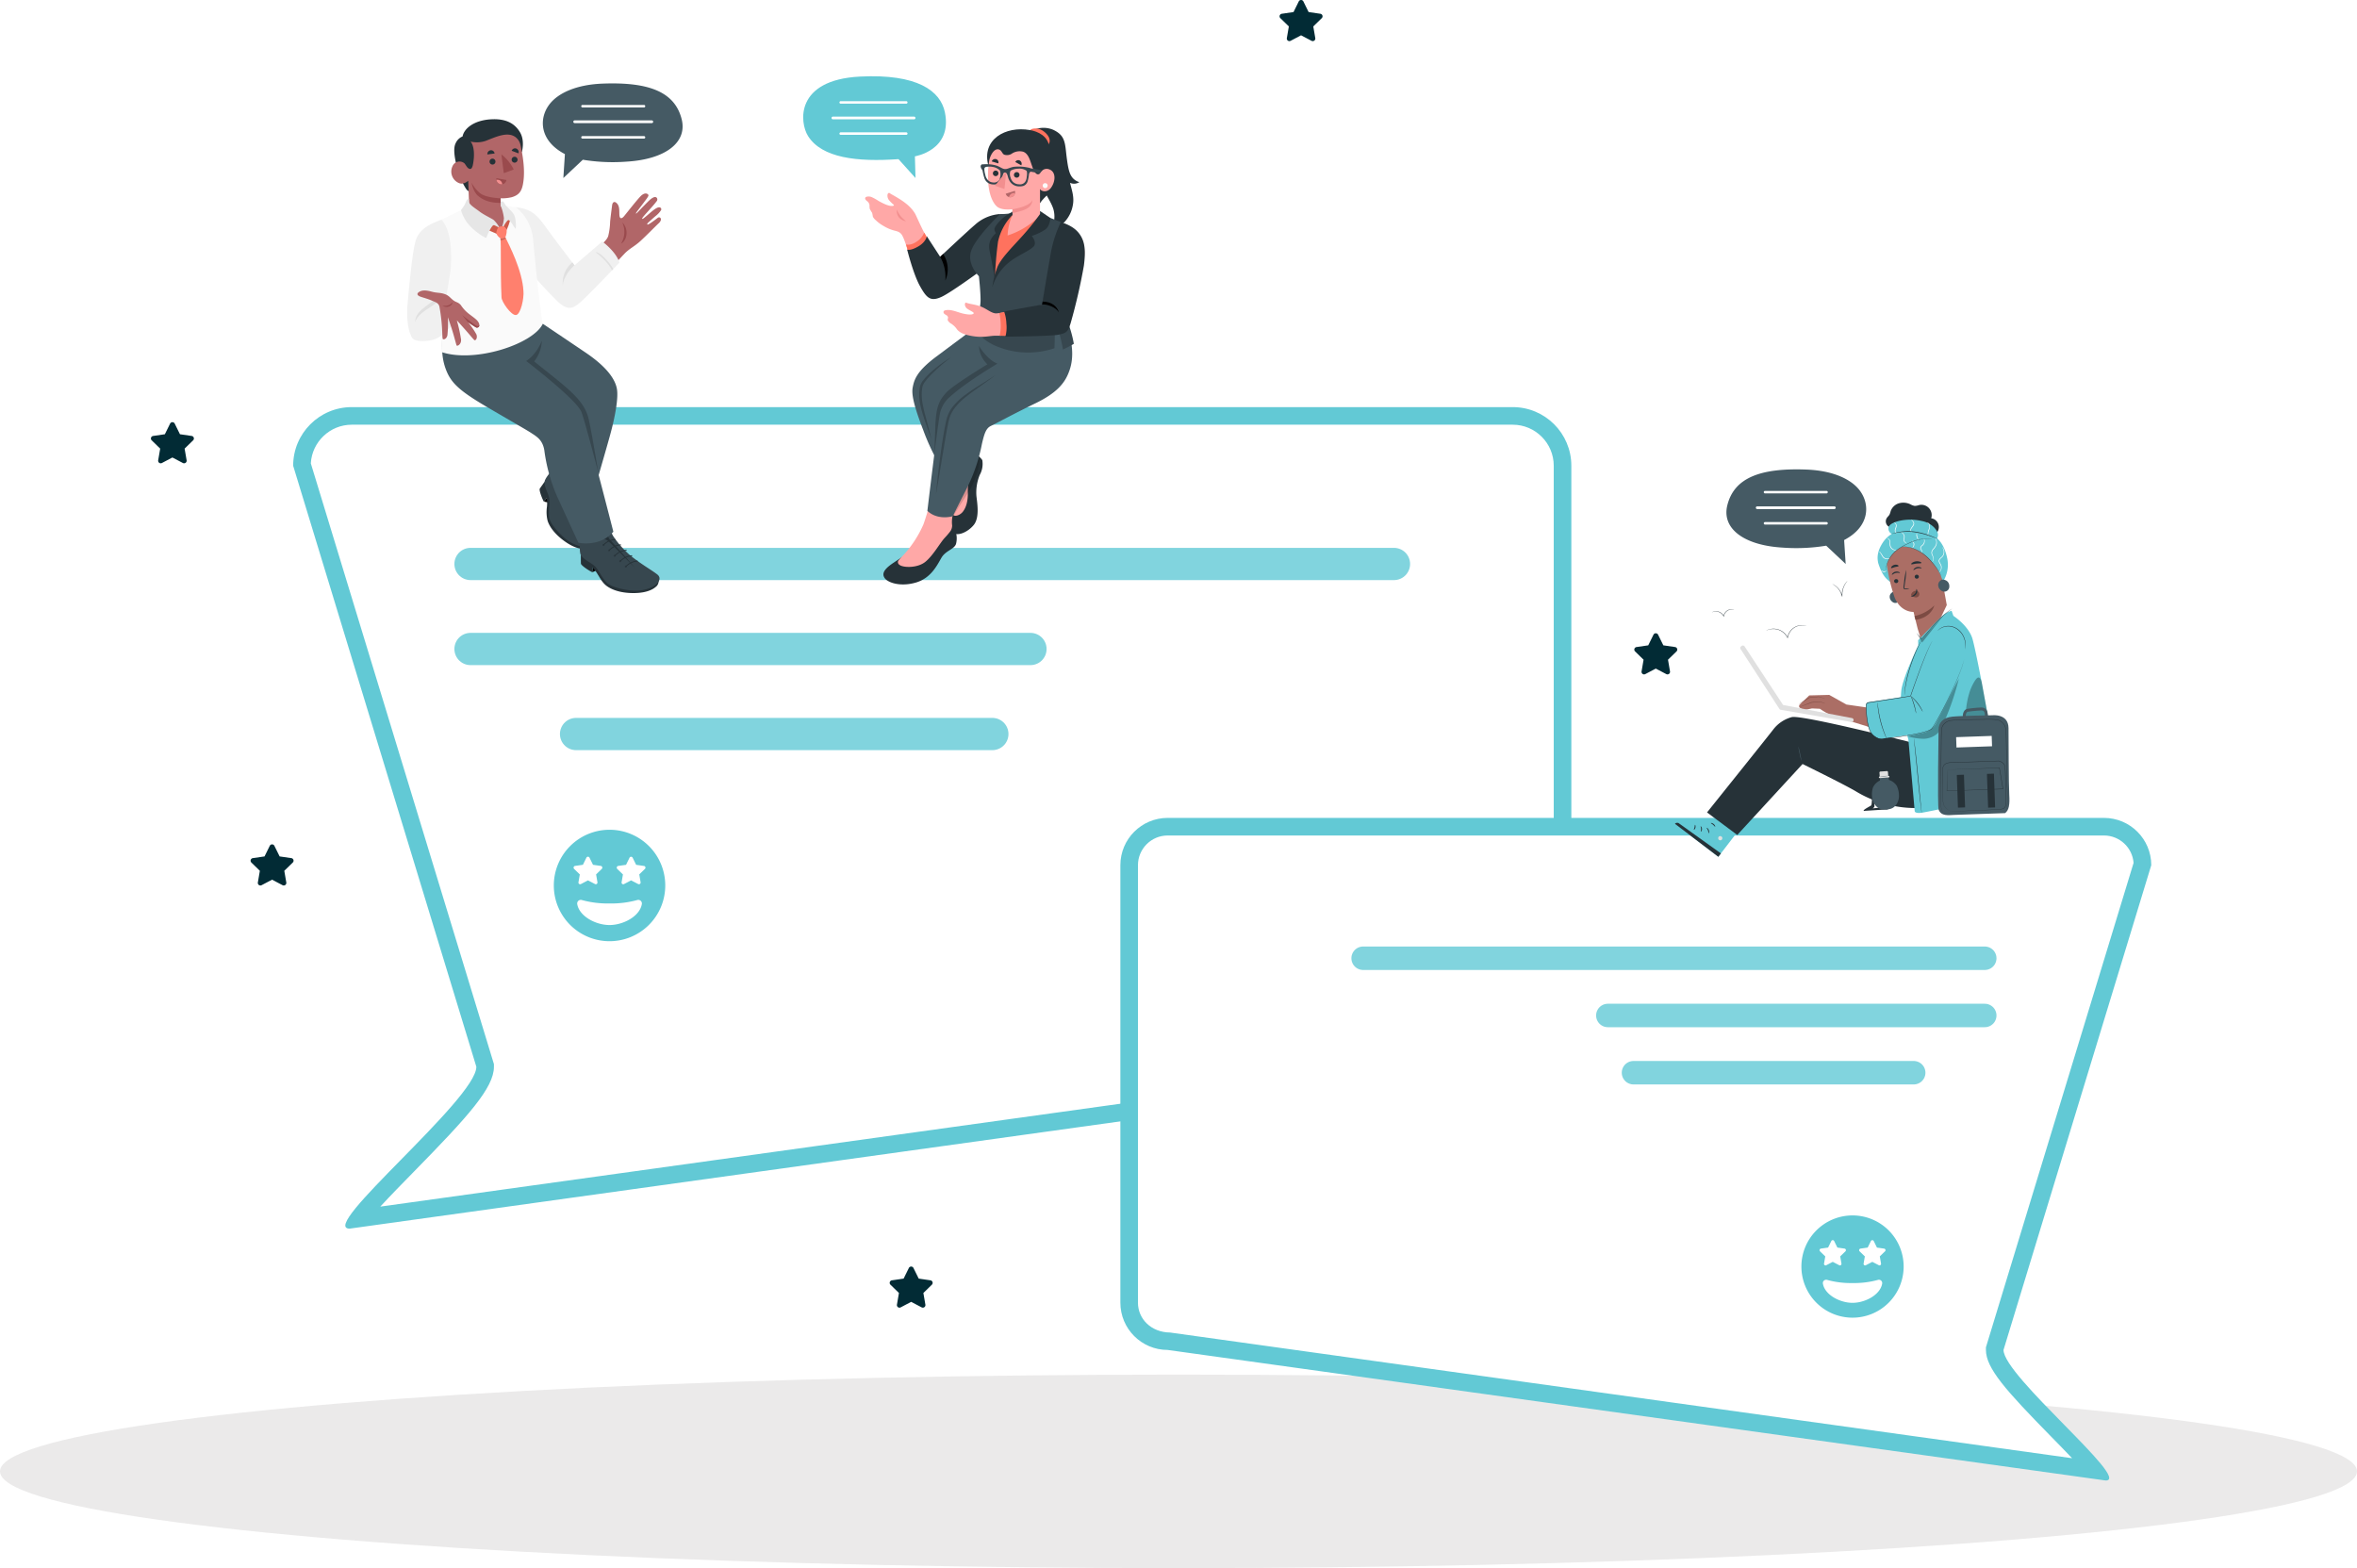 <svg xmlns="http://www.w3.org/2000/svg" xmlns:xlink="http://www.w3.org/1999/xlink" width="804" height="534.863" viewBox="0 0 804 534.863">
  <defs>
    <filter id="Path_1185" x="86.5" y="125.363" width="463" height="307.208" filterUnits="userSpaceOnUse">
      <feOffset dy="3" input="SourceAlpha"/>
      <feGaussianBlur stdDeviation="4.5" result="blur"/>
      <feFlood flood-opacity="0.161"/>
      <feComposite operator="in" in2="blur"/>
      <feComposite in="SourceGraphic"/>
    </filter>
    <filter id="Path_1490" x="368.674" y="265.467" width="378.652" height="253" filterUnits="userSpaceOnUse">
      <feOffset dy="3" input="SourceAlpha"/>
      <feGaussianBlur stdDeviation="4.5" result="blur-2"/>
      <feFlood flood-opacity="0.161"/>
      <feComposite operator="in" in2="blur-2"/>
      <feComposite in="SourceGraphic"/>
    </filter>
  </defs>
  <g id="Group_1901" data-name="Group 1901" transform="translate(-64 -176.99)">
    <g id="Group_1886" data-name="Group 1886" transform="translate(-13268 -2546.147)">
      <ellipse id="Ellipse_103" data-name="Ellipse 103" cx="402" cy="33" rx="402" ry="33" transform="translate(13332 3192)" fill="#a3a1a1" opacity="0.22"/>
      <g id="Group_1885" data-name="Group 1885" transform="translate(13432 2858.795)">
        <g transform="matrix(1, 0, 0, 1, -100, -135.66)" filter="url(#Path_1185)">
          <g id="Path_1185-2" data-name="Path 1185" transform="translate(100 135.86)" fill="#fff">
            <path d="M 22.343 276.753 C 23.3 275.459 24.615 273.883 26.36 271.938 C 29.787 268.117 34.29 263.527 39.056 258.668 C 55.502 241.902 65.488 231.27 65.488 225 L 65.488 224.553 L 65.358 224.125 L 3.005 19.57 C 3.113 15.19 4.87 11.089 7.979 7.979 C 11.19 4.768 15.459 3 20 3 L 416 3 C 420.541 3 424.81 4.768 428.021 7.979 C 431.232 11.19 433 15.459 433 20 L 433 205 C 433 209.541 431.232 213.81 428.021 217.021 C 424.81 220.232 420.541 222 416 222 L 415.792 222 L 415.586 222.029 L 22.343 276.753 Z" stroke="none"/>
            <path d="M 20 6 C 12.555 6 6.448 11.842 6.024 19.183 L 68.228 223.251 L 68.488 224.106 L 68.488 225 C 68.488 232.164 59.749 241.857 41.198 260.769 C 37.554 264.483 33.203 268.919 29.725 272.698 L 416 219 C 423.72 219 430 212.72 430 205 L 430 20 C 430 12.28 423.72 6 416 6 L 20 6 M 20 0 L 416 0 C 427.046 0 436 8.954 436 20 L 436 205 C 436 216.046 427.046 225 416 225 L 19.273 280.208 C 8.228 280.208 62.488 236.046 62.488 225 L 0 20 C 0 8.954 8.954 0 20 0 Z" stroke="none" fill="#62c9d5"/>
          </g>
        </g>
      </g>
      <g transform="matrix(1, 0, 0, 1, 13332, 2723.14)" filter="url(#Path_1490)">
        <g id="Path_1490-2" data-name="Path 1490" transform="translate(382.17 275.97)" fill="#fff">
          <path d="M 332.296 222.441 L 16.544 178.501 L 16.339 178.472 L 16.131 178.472 C 12.623 178.472 9.326 177.106 6.846 174.626 C 4.366 172.146 3 168.849 3 165.341 L 3 16.131 C 3 12.623 4.366 9.326 6.846 6.846 C 9.326 4.366 12.623 3 16.131 3 L 335.522 3 C 339.029 3 342.326 4.366 344.806 6.846 C 347.186 9.226 348.54 12.358 348.646 15.706 L 298.383 180.597 L 298.253 181.025 L 298.253 181.472 C 298.253 184.316 300.457 188.087 305.622 194.08 C 309.618 198.717 314.763 203.961 319.738 209.033 C 323.514 212.883 327.081 216.519 329.82 219.561 C 330.869 220.726 331.676 221.674 332.296 222.441 Z" stroke="none"/>
          <path d="M 16.131 6 C 10.545 6 6 10.545 6 16.131 L 6 165.341 C 6 170.927 10.545 175.472 16.958 175.529 L 324.649 218.403 C 322.341 215.971 319.803 213.384 317.596 211.134 C 302.061 195.297 295.253 187.705 295.253 181.472 L 295.253 180.578 L 295.514 179.723 L 345.622 15.338 C 345.216 10.121 340.841 6 335.522 6 L 16.131 6 M 16.131 0 L 335.522 0 C 344.43 0 351.652 7.222 351.652 16.131 L 301.253 181.472 C 301.253 190.381 345.016 226 336.108 226 L 16.131 181.472 C 7.222 181.472 3.0517578125e-05 174.25 3.0517578125e-05 165.341 L 3.0517578125e-05 16.131 C 3.0517578125e-05 7.222 7.222 0 16.131 0 Z" stroke="none" fill="#62c9d5"/>
        </g>
      </g>
      <line id="Line_104" data-name="Line 104" x2="315" transform="translate(13492.5 2915.5)" fill="none" stroke="#62c9d5" stroke-linecap="round" stroke-width="11" opacity="0.8"/>
      <line id="Line_105" data-name="Line 105" x1="212.049" transform="translate(13796.976 3049.978)" fill="none" stroke="#62c9d5" stroke-linecap="round" stroke-width="8" opacity="0.8"/>
      <line id="Line_106" data-name="Line 106" x2="191" transform="translate(13492.5 2944.5)" fill="none" stroke="#62c9d5" stroke-linecap="round" stroke-width="11" opacity="0.8"/>
      <line id="Line_107" data-name="Line 107" x1="128.576" transform="translate(13880.449 3069.5)" fill="none" stroke="#62c9d5" stroke-linecap="round" stroke-width="8" opacity="0.8"/>
      <line id="Line_108" data-name="Line 108" x2="142" transform="translate(13528.5 2973.5)" fill="none" stroke="#62c9d5" stroke-linecap="round" stroke-width="11" opacity="0.8"/>
      <line id="Line_109" data-name="Line 109" x1="95.59" transform="translate(13889.2 3089.022)" fill="none" stroke="#62c9d5" stroke-linecap="round" stroke-width="8" opacity="0.8"/>
      <g id="Working_from_anywhere-pana_1_" data-name="Working from anywhere-pana (1)" transform="matrix(-0.998, 0.07, -0.07, -0.998, 14020.08, 3009.91)">
        <g id="freepik--Character--inject-39" transform="translate(2.674 15.65) rotate(-8)">
          <path id="Path_1210" data-name="Path 1210" d="M6.065,16.69l7.011-6.5s8.968,4.949,10.383,3.875L11.349,0,0,9.685Z" transform="translate(88.981 0)" fill="#62c9d5"/>
          <path id="Path_1211" data-name="Path 1211" d="M.061,1.03A.758.758,0,0,1,.38.074a.727.727,0,0,1,.956.3A.8.8,0,0,1,1,1.393.758.758,0,0,1,.042.97" transform="translate(97.655 5.334)" fill="#e0e0e0"/>
          <path id="Path_1212" data-name="Path 1212" d="M1.1,0,0,.934,12.028,14.118s.81.392,1.192-.057Z" transform="translate(99.227 0)" fill="#263238"/>
          <path id="Path_1213" data-name="Path 1213" d="M.6,1.956C.665,1.9.4,1.526.331,1S.394.044.312,0s-.389.4-.293,1.042S.56,2.014.6,1.956Z" transform="translate(101.58 8.532)" fill="#263238"/>
          <path id="Path_1214" data-name="Path 1214" d="M.3,1.813c.08-.041-.061-.44.029-.924S.67.072.61.009.122.232.02.837.237,1.867.3,1.813Z" transform="translate(103.768 9.613)" fill="#263238"/>
          <path id="Path_1215" data-name="Path 1215" d="M.814.015C.775-.059.348.139.125.652s-.1.956-.016.931.112-.392.319-.8S.864.082.814.015Z" transform="translate(105.744 10.725)" fill="#263238"/>
          <path id="Path_1216" data-name="Path 1216" d="M1.221,1.53C1.259,1.447.9,1.211.584.8S.137-.016.048,0-.038.517.335,1,1.2,1.629,1.221,1.53Z" transform="translate(99.204 10.233)" fill="#263238"/>
          <path id="Path_1217" data-name="Path 1217" d="M16.322,5.762a2.119,2.119,0,0,1,.462,3.324c-.351.36-.825.59-1.154.956a6.748,6.748,0,0,0-.637,1.08,4.29,4.29,0,0,1-3.305,2.021,5.533,5.533,0,0,1-3.761-1.157,4.27,4.27,0,0,0-1.345-.845,5.662,5.662,0,0,0-1.539-.022A3.506,3.506,0,0,1,1.99,5.861,3.021,3.021,0,0,1,3.029,0,6.448,6.448,0,0,1,5.518.723,45.891,45.891,0,0,0,15.624,3.767" transform="translate(3.332 91.915)" fill="#263238"/>
          <path id="Path_1218" data-name="Path 1218" d="M2.684,0A10.8,10.8,0,0,0,0,6.871c-.051,2.508.4,5.635,1.989,7.579-1.065,1.192-.593,2.489.2,3.872a7.987,7.987,0,0,0,3.64,3,17.179,17.179,0,0,0,6.887,1.641c1.938.048,4.513-.319,4.752-1.721a2.05,2.05,0,0,0-.7-2.094,9.6,9.6,0,0,0,3.566-2.231c2.384-2.358,3.289-4.72,2.926-7.33s-.956-4.634-2.55-6.266" transform="translate(2.819 76.206)" fill="#62c9d5"/>
          <path id="Path_1219" data-name="Path 1219" d="M.55,3.273a2.377,2.377,0,0,0,.978.577H1.455a1.115,1.115,0,0,0,.207.022A.934.934,0,0,0,2.4,3.741h0a1.778,1.778,0,0,0,.924-.892A2.088,2.088,0,0,0,2.969.707a1.593,1.593,0,0,0-2.907.7A1.988,1.988,0,0,0,.55,3.273Z" transform="translate(21.295 72.04)" fill="#455a64"/>
          <path id="Path_1220" data-name="Path 1220" d="M.618,13.844,0,33.922a1.954,1.954,0,0,0,1.791,1.941L12.21,38.247c3.324.274,5.44-3.859,5.574-7.193a59,59,0,0,0-.319-10.982c-1.007-5.529-5.278-6.138-5.278-6.138s-.115-3.85-.185-5.867L11.244,0Z" transform="translate(5.666 53.869)" fill="#ab6e65"/>
          <path id="Path_1221" data-name="Path 1221" d="M1.421.7a.714.714,0,0,0-.7-.7A.676.676,0,0,0,0,.658a.711.711,0,0,0,.7.7A.685.685,0,0,0,1.421.7Z" transform="translate(20.737 78.631)" fill="#263238"/>
          <path id="Path_1222" data-name="Path 1222" d="M2.813.013c-.089-.089-.637.319-1.386.338S.091-.006.008.089C-.03.134.062.3.327.472A1.953,1.953,0,0,0,1.465.79a1.865,1.865,0,0,0,1.1-.382C2.781.223,2.857.054,2.813.013Z" transform="translate(19.601 81.697)" fill="#263238"/>
          <path id="Path_1223" data-name="Path 1223" d="M1.421.7A.711.711,0,0,0,.72,0,.685.685,0,0,0,0,.661a.711.711,0,0,0,.7.7A.679.679,0,0,0,1.421.7Z" transform="translate(13.56 78.628)" fill="#263238"/>
          <path id="Path_1224" data-name="Path 1224" d="M2.813.014C2.72-.079,2.176.332,1.426.332S.091-.022.008.074C-.03.116.062.281.327.453A1.953,1.953,0,0,0,1.465.772a1.892,1.892,0,0,0,1.1-.386C2.781.224,2.864.055,2.813.014Z" transform="translate(12.07 81.726)" fill="#263238"/>
          <path id="Path_1225" data-name="Path 1225" d="M.216.042a5.086,5.086,0,0,0,1.246.2c.2.016.382.048.421.182A1.013,1.013,0,0,1,1.765,1c-.175.478-.354.978-.545,1.5A25.557,25.557,0,0,0,.009,6.432,25.509,25.509,0,0,0,1.532,2.608L2.052,1.1A1.138,1.138,0,0,0,2.138.326.494.494,0,0,0,1.819.048,1.33,1.33,0,0,0,1.5.01,5.164,5.164,0,0,0,.216.042Z" transform="translate(17.318 75.896)" fill="#263238"/>
          <path id="Path_1226" data-name="Path 1226" d="M7.384,1.338A14.122,14.122,0,0,0,0,3.489S1.718-.364,7.282.028Z" transform="translate(10.472 64.992)" fill="#7c4b43"/>
          <path id="Path_1227" data-name="Path 1227" d="M2.744,1.418a1.88,1.88,0,0,1-1.533.861,1.23,1.23,0,0,1-1.02-.526A1.125,1.125,0,0,1,1.415.038,2.818,2.818,0,0,1,2.559.711a.918.918,0,0,1,.249.28.4.4,0,0,1-.022.389" transform="translate(14.634 72.433)" fill="#7c4b43"/>
          <path id="Path_1228" data-name="Path 1228" d="M.143,2.231C.268,2.231.249,1.4.947.8A4.135,4.135,0,0,1,2.54.159C2.54.105,2.339,0,1.963,0A2.082,2.082,0,0,0,.637.5,1.792,1.792,0,0,0,0,1.7C0,2.033.1,2.237.143,2.231Z" transform="translate(15.109 72.983)" fill="#263238"/>
          <path id="Path_1229" data-name="Path 1229" d="M3.5.379C3.424.175,2.662.29,1.76.2S.129-.118.011.076C-.04.165.09.36.39.554a2.906,2.906,0,0,0,1.3.424A2.954,2.954,0,0,0,3.051.787C3.376.646,3.539.478,3.5.379Z" transform="translate(11.733 83.506)" fill="#263238"/>
          <path id="Path_1230" data-name="Path 1230" d="M2.6.07C2.466-.1,1.943.093,1.309.115S.133.023.015.208C-.039.3.05.472.289.631A1.8,1.8,0,0,0,1.351.89,1.779,1.779,0,0,0,2.377.517C2.6.335,2.667.153,2.6.07Z" transform="translate(19.578 83.957)" fill="#263238"/>
          <path id="Path_1231" data-name="Path 1231" d="M14.459,14.176s-5.2.233-9.319-5.529A22.3,22.3,0,0,1,1.737,0L0,9.316l1.632,4.159L5.29,15.406l6.839.182,2.55-1.351" transform="translate(4.124 76.35)" fill="#62c9d5"/>
          <path id="Path_1232" data-name="Path 1232" d="M.666,7.725C9.019,9.478,15.569,6.537,16.6,0l1.788,4.229L14.246,9.551,9.561,10.919,0,9.755Z" transform="translate(7.699 82.619)" fill="#62c9d5"/>
          <path id="Path_1233" data-name="Path 1233" d="M.578,3.486a2.578,2.578,0,0,0,1.064.637h-.08a1.293,1.293,0,0,0,.223.029,1.033,1.033,0,0,0,.8-.14h0a1.912,1.912,0,0,0,.994-.956A2.253,2.253,0,0,0,3.191.748,1.721,1.721,0,0,0,.065,1.5,2.142,2.142,0,0,0,.578,3.486Z" transform="translate(4.033 72.338)" fill="#455a64"/>
          <path id="Path_1234" data-name="Path 1234" d="M3.337,0a.886.886,0,0,0-.367.147,2.075,2.075,0,0,0-.736.784,2.1,2.1,0,0,0-.2,1.593c.076.293.194.58.252.88a.9.9,0,0,1-.2.829,3.062,3.062,0,0,1-.79.529,2.413,2.413,0,0,0-.743.612A2.643,2.643,0,0,0,0,6.871,2.289,2.289,0,0,0,.2,7.929a.883.883,0,0,0,.21.319,3.031,3.031,0,0,1-.242-1.38A2.55,2.55,0,0,1,.721,5.491a2.193,2.193,0,0,1,.688-.548,3.263,3.263,0,0,0,.851-.57A1.122,1.122,0,0,0,2.505,3.35c-.067-.319-.191-.618-.268-.9a2,2,0,0,1,.143-1.447A2.189,2.189,0,0,1,3.018.223C3.232.076,3.359.019,3.337,0Z" transform="translate(3.311 79.141)" fill="#fff"/>
          <path id="Path_1235" data-name="Path 1235" d="M.442,8A3.531,3.531,0,0,1,.158,6.706,2.587,2.587,0,0,1,.541,5.358,5.075,5.075,0,0,1,1.815,4.166a2.3,2.3,0,0,0,.637-.736,1.593,1.593,0,0,0,.15-.905,12.024,12.024,0,0,1-.229-1.441,1.274,1.274,0,0,1,.319-.87c.156-.163.3-.182.287-.2s-.035,0-.1,0a.636.636,0,0,0-.245.134,1.3,1.3,0,0,0-.408.927,9.276,9.276,0,0,0,.182,1.466,1.448,1.448,0,0,1-.14.787,2.169,2.169,0,0,1-.58.66A4.841,4.841,0,0,0,.368,5.243,2.68,2.68,0,0,0,0,6.7a2.427,2.427,0,0,0,.239.982A.855.855,0,0,0,.442,8Z" transform="translate(5.103 83.23)" fill="#fff"/>
          <path id="Path_1236" data-name="Path 1236" d="M2.2.055A.219.219,0,0,0,1.969.01a.446.446,0,0,0-.236.159.555.555,0,0,0-.115.36c0,.28.156.567.178.857a.852.852,0,0,1-.539.727,2.349,2.349,0,0,0-.88.682,1.877,1.877,0,0,0-.347.845,1.179,1.179,0,0,0,.105.822,4.982,4.982,0,0,1,.051-.79A1.988,1.988,0,0,1,.545,2.92a2.266,2.266,0,0,1,.825-.609,1.524,1.524,0,0,0,.465-.379A.772.772,0,0,0,2,1.374C1.957,1,1.784.737,1.778.523A.414.414,0,0,1,2,.093C2.11.039,2.189.074,2.2.055Z" transform="translate(9.07 87.055)" fill="#fff"/>
          <path id="Path_1237" data-name="Path 1237" d="M.206,2.4a.2.2,0,0,0,.115-.048.4.4,0,0,0,.092-.319,2.6,2.6,0,0,0-.147-.427.886.886,0,0,1-.019-.468,1.958,1.958,0,0,1,.44-.8C.843.153.942.022.92,0S.764.063.572.229a1.638,1.638,0,0,0-.548.86,1.019,1.019,0,0,0,.045.59,4.224,4.224,0,0,1,.185.386A.452.452,0,0,1,.206,2.4Z" transform="translate(12.774 89.178)" fill="#fff"/>
          <path id="Path_1238" data-name="Path 1238" d="M2.307,4.768a.83.83,0,0,0-.1-.223c-.08-.134-.214-.319-.338-.539a1.151,1.151,0,0,1-.092-.86,4.579,4.579,0,0,0,.229-1.17A2.09,2.09,0,0,0,1.635.819,2,2,0,0,0,.876.182,1.275,1.275,0,0,0,0,.019,4.6,4.6,0,0,1,.8.338,1.944,1.944,0,0,1,1.46.953,1.967,1.967,0,0,1,1.778,2a4.881,4.881,0,0,1-.207,1.122,1.275,1.275,0,0,0,.159.985,3.977,3.977,0,0,0,.4.51C2.25,4.71,2.291,4.774,2.307,4.768Z" transform="translate(19.058 89.595)" fill="#fff"/>
          <path id="Path_1239" data-name="Path 1239" d="M3.13,3.107c.032-.038-.252-.159-.367-.564-.054-.21-.166-.462-.249-.727A5.21,5.21,0,0,0,2.2.911,1.8,1.8,0,0,0,.707.009,1,1,0,0,0,0,.181a6.415,6.415,0,0,1,.695,0A1.74,1.74,0,0,1,2,1.035a5.616,5.616,0,0,1,.319.86c.105.284.223.507.3.714a.9.9,0,0,0,.319.433C3.063,3.1,3.123,3.116,3.13,3.107Z" transform="translate(21.989 87.26)" fill="#fff"/>
          <path id="Path_1240" data-name="Path 1240" d="M1.848.79c.026,0,0-.14-.118-.319A1.189,1.189,0,0,0,.248.127c-.185.1-.265.2-.245.226a1.892,1.892,0,0,1,1-.1A2.125,2.125,0,0,1,1.848.79Z" transform="translate(23.836 83.164)" fill="#fff"/>
          <path id="Path_1241" data-name="Path 1241" d="M1.275,4.263C1.3,4.228,1.039,4.1.8,3.743A1.7,1.7,0,0,1,.609,2.175,2.115,2.115,0,0,0,.9,1.219,1.329,1.329,0,0,0,.577.458C.275.1.013-.017,0,0S.2.2.45.553A1.234,1.234,0,0,1,.7,1.226a2.144,2.144,0,0,1-.287.864A1.68,1.68,0,0,0,.329,3.1a1.839,1.839,0,0,0,.351.739A1.023,1.023,0,0,0,1.275,4.263Z" transform="translate(15.182 91.072)" fill="#fff"/>
          <path id="Path_1242" data-name="Path 1242" d="M.012,0c-.06.025.124.516.143,1.144S.041,2.277.1,2.3a1.552,1.552,0,0,0,.277-1.16A1.711,1.711,0,0,0,.012,0Z" transform="translate(11.097 91.487)" fill="#fff"/>
          <path id="Path_1243" data-name="Path 1243" d="M1,0a.829.829,0,0,1,.156.663A6.664,6.664,0,0,1,.327,2.227a2.6,2.6,0,0,0-.319.982,1.5,1.5,0,0,0,.156.838.9.9,0,0,0,.408.411c.131.051.21.035.21.022s-.067-.032-.169-.1a.927.927,0,0,1-.319-.4A1.921,1.921,0,0,1,.512,2.332,4.883,4.883,0,0,0,1.3.684a.806.806,0,0,0-.14-.561C1.082.009,1-.007,1,0Z" transform="translate(6.283 92.13)" fill="#fff"/>
          <path id="Path_1244" data-name="Path 1244" d="M1.263,0a.8.8,0,0,0,.124.166.812.812,0,0,1,.255.424,1.144,1.144,0,0,1-.351.637c-.2.223-.462.43-.73.682a1.593,1.593,0,0,0-.561.9,1.435,1.435,0,0,0,.229.835,1.822,1.822,0,0,0,.478.6,4.252,4.252,0,0,0-.338-.676,1.419,1.419,0,0,1-.162-.736,1.514,1.514,0,0,1,.513-.759c.5-.465,1.084-.921,1.08-1.5A.787.787,0,0,0,1.448.1C1.336.028,1.276-.01,1.263,0Z" transform="translate(11.367 94.475)" fill="#fff"/>
          <path id="Path_1245" data-name="Path 1245" d="M.448.006A1.017,1.017,0,0,1,.767.5a1.032,1.032,0,0,1-.057.615,4.606,4.606,0,0,1-.386.72,2.079,2.079,0,0,0-.319.813,1.1,1.1,0,0,0,.175.711c.213.37.52.427.516.389a1.339,1.339,0,0,1-.373-.465.994.994,0,0,1-.112-.6,2.184,2.184,0,0,1,.319-.73A3.845,3.845,0,0,0,.92,1.182a1.125,1.125,0,0,0,0-.73.762.762,0,0,0-.293-.4C.515.006.448-.01.448.006Z" transform="translate(17.354 95.237)" fill="#fff"/>
          <path id="Path_1246" data-name="Path 1246" d="M14.97,4.9a3.306,3.306,0,0,0-.637,0c-.408.019-1,0-1.721-.016a18.8,18.8,0,0,1-5.536-1.1,28.638,28.638,0,0,1-5.067-2.55L.548.319A3.337,3.337,0,0,0,0,0,3.391,3.391,0,0,0,.5.4c.319.242.816.58,1.425.978A25.122,25.122,0,0,0,7,3.987,17.5,17.5,0,0,0,12.6,5.035a16.736,16.736,0,0,0,1.731-.057A3.589,3.589,0,0,0,14.97,4.9Z" transform="translate(4.614 90.459)" fill="#263238"/>
          <path id="Path_1247" data-name="Path 1247" d="M0,8.006a.237.237,0,0,1,.057.019l.156.061.252.1.354.121A10.14,10.14,0,0,0,3.133,8.8a14.2,14.2,0,0,0,3.506-.121c.657-.1,1.335-.239,2.04-.4a22.29,22.29,0,0,0,2.145-.612,11.018,11.018,0,0,0,6.106-4.6,8.118,8.118,0,0,0,.848-2.2c.064-.274.1-.488.127-.637a.692.692,0,0,1,.032-.166.215.215,0,0,1,0-.054s0,.019,0,.057a.582.582,0,0,1-.019.166,6.009,6.009,0,0,1-.105.637A7.75,7.75,0,0,1,17,3.091,10.875,10.875,0,0,1,10.852,7.77c-.727.249-1.453.443-2.158.609a20,20,0,0,1-2.049.4,13.845,13.845,0,0,1-3.534.092A9.53,9.53,0,0,1,.787,8.344L.44,8.21.191,8.095.038,8.022A.153.153,0,0,1,0,8.006Z" transform="translate(6.329 82.616)" fill="#263238"/>
          <path id="Path_1248" data-name="Path 1248" d="M11.107,12.512a.844.844,0,0,1-.178,0,4.926,4.926,0,0,1-.516-.054,7.309,7.309,0,0,1-1.823-.548A13.163,13.163,0,0,1,3.748,7.974,20.129,20.129,0,0,1,1.906,5.048,24.574,24.574,0,0,1,.707,2.5,12.788,12.788,0,0,1,.121.688C.073.468.038.3.022.178A1.051,1.051,0,0,1,0,0,.986.986,0,0,1,.048.175C.07.29.115.459.172.676A14.7,14.7,0,0,0,.79,2.464a25.713,25.713,0,0,0,1.221,2.55,21,21,0,0,0,1.839,2.9A13.385,13.385,0,0,0,8.63,11.849a7.886,7.886,0,0,0,1.791.583c.22.038.392.064.51.077A1.139,1.139,0,0,1,11.107,12.512Z" transform="translate(6.087 77.778)" fill="#263238"/>
          <path id="Path_1249" data-name="Path 1249" d="M24.033,13.347l-4.006,2.515-6.709-1.256L8.286,10.179,0,7.129.386,0S13.417,7.266,14.444,7.933a25.974,25.974,0,0,1,2.98,2.712l2.61.676h3.075a6.1,6.1,0,0,0,.931,1.1C24.4,12.694,24.033,13.347,24.033,13.347Z" transform="translate(38.532 31.5)" fill="#ab6e65"/>
          <path id="Path_1250" data-name="Path 1250" d="M0,0A2.6,2.6,0,0,1,.465.242c.29.166.7.408,1.2.708H1.638l2.61.284.223.025H4.449C5.641,1.08,6.709.94,7.48.826L8.395.711A1.5,1.5,0,0,1,8.732.692a1.544,1.544,0,0,1-.319.083L7.509.937c-.768.134-1.836.319-3.024.488H4.462L4.239,1.4l-2.6-.319H1.619C1.128.762.727.51.446.325A2.79,2.79,0,0,1,0,0Z" transform="translate(53.794 43.512)" fill="#7c4b43"/>
          <path id="Path_1251" data-name="Path 1251" d="M0,0A3.268,3.268,0,0,1,.545.245C.886.414,1.37.663,1.95.969H1.925l2.585.29.682.083H5.157C6.243.947,7.206.6,7.9.36L8.716.086a1.276,1.276,0,0,1,.319-.08,1.275,1.275,0,0,1-.284.137l-.8.319C7.27.727,6.313,1.1,5.227,1.495H5.2l-.682-.08L1.941,1.1h0C1.364.778.889.513.561.325A3.215,3.215,0,0,1,0,0Z" transform="translate(53.507 45.19)" fill="#7c4b43"/>
          <path id="Path_1252" data-name="Path 1252" d="M32.664,32.221,23.957,9.494a.672.672,0,0,0-.376-.382L.921.048A.672.672,0,0,0,0,.685H0A.676.676,0,0,0,.411,1.3l22.045,9.258,8.691,22.277a.666.666,0,0,0,.9.36l.268-.118A.669.669,0,0,0,32.664,32.221Z" transform="translate(45.502 35.461)" fill="#e0e0e0"/>
          <path id="Path_1253" data-name="Path 1253" d="M83.442,13.663S56.853,35.392,55.505,36.587a11.847,11.847,0,0,1-7.031,2.843c-3.442.293-40.842-18.246-40.842-18.246L0,4.739A13.927,13.927,0,0,1,13.915.4a39.391,39.391,0,0,1,18.552,9.88C36.319,13.752,48.14,23.029,48.14,23.029L74.955,4.006Z" transform="translate(17.509 1.925)" fill="#263238"/>
          <path id="Path_1254" data-name="Path 1254" d="M.094,5.1A20.134,20.134,0,0,1,.011,2.55,19.76,19.76,0,0,1,.091,0,19.032,19.032,0,0,1,.177,2.55,20.143,20.143,0,0,1,.094,5.1Z" transform="translate(65.723 26.018)" fill="#455a64"/>
          <path id="Path_1255" data-name="Path 1255" d="M28.957,34.157a30.406,30.406,0,0,1-1.45,8.184c-1.4,4.194-8.831,13.8-8.831,13.8L18.325,57.9s-8.207,5.606-10.071,6.54a7.533,7.533,0,0,1-3.168.911l-.245-1.82S.379,59.093.1,54.4C-.131,50.66.117,39.448.117,39.448L1.23.012S26.99-.055,29.39.13,31.6,1.156,31.6,1.156L28.638,25.409Z" transform="translate(0 0.122)" fill="#62c9d5"/>
          <path id="Path_1256" data-name="Path 1256" d="M5.208,35.289a39.205,39.205,0,0,0,5.619-4.975c3.107-3.26,11.649-17.305,11.649-17.305l14.4.806a.982.982,0,0,0,1.09-.784c.437-2.2,1.38-7.818.019-10.042C36.275.191,34.258.656,34.258.656S19.811-.8,17.791.627,4.042,16.527,2.024,21.5-2.4,35.439,5.208,35.289Z" transform="translate(2.335 27.067)" fill="#62c9d5"/>
          <path id="Path_1257" data-name="Path 1257" d="M0,21.563s.026-.067.083-.2.15-.319.265-.58.287-.561.481-.921l.319-.58.4-.637c1.115-1.823,2.868-4.382,5.2-7.451q1.75-2.3,3.91-4.959c.723-.88,1.479-1.785,2.276-2.7.4-.456.806-.921,1.237-1.38.21-.229.424-.462.653-.685a7.718,7.718,0,0,1,.7-.66l.185-.159c.07-.045.15-.086.223-.127A3.147,3.147,0,0,1,16.4.36a6.743,6.743,0,0,1,.975-.185c.657-.086,1.326-.127,2-.15C20.728-.022,22.112,0,23.52.054c2.814.1,5.737.319,8.72.6h-.026a3.008,3.008,0,0,1,1.979.446,5.1,5.1,0,0,1,1.523,1.45,4.644,4.644,0,0,1,.717,1.431A8.236,8.236,0,0,1,36.7,5.545a19.071,19.071,0,0,1-.032,3.107c-.083,1.02-.213,2.027-.379,3.012-.083.494-.172.982-.268,1.469a1.068,1.068,0,0,1-1.179.838h0l-14.386-.838.064-.035c-3.152,5.255-5.871,9.526-7.872,12.429-1.007,1.453-1.817,2.575-2.416,3.3-.287.373-.535.637-.695.819s-.252.268-.252.268.076-.1.236-.284.4-.453.679-.829c.59-.733,1.386-1.864,2.381-3.321,1.982-2.922,4.682-7.206,7.821-12.461l.019-.038h.035l14.4.8h0a.9.9,0,0,0,1-.711q.143-.727.268-1.463c.163-.985.293-1.986.376-3a19.075,19.075,0,0,0,.029-3.079A8.037,8.037,0,0,0,36.268,4a4.462,4.462,0,0,0-.692-1.383,4.933,4.933,0,0,0-1.472-1.4A2.846,2.846,0,0,0,32.246.784h-.029c-2.986-.287-5.9-.5-8.71-.6C22.1.131,20.725.105,19.364.146c-.672.025-1.339.061-1.989.147a6.7,6.7,0,0,0-.956.182A1.689,1.689,0,0,0,15.594.9a7.418,7.418,0,0,0-.692.637c-.226.22-.443.449-.637.679-.427.456-.832.918-1.233,1.374q-1.2,1.374-2.282,2.69C9.306,8.031,8,9.688,6.83,11.218c-2.339,3.06-4.111,5.606-5.239,7.416l-.4.637-.319.577c-.2.357-.382.653-.494.911L.1,21.334A2.13,2.13,0,0,1,0,21.563Z" transform="translate(4.359 26.875)" fill="#263238"/>
          <path id="Path_1258" data-name="Path 1258" d="M0,0A8.416,8.416,0,0,1,.319.94,18.2,18.2,0,0,0,2.333,5.227a9.433,9.433,0,0,1,.526.838,4.424,4.424,0,0,1-.637-.774,14.29,14.29,0,0,1-1.2-2.072A13.986,13.986,0,0,1,.191.988,4.5,4.5,0,0,1,0,0Z" transform="translate(21.866 33.823)" fill="#263238"/>
          <path id="Path_1259" data-name="Path 1259" d="M.071,0A5.833,5.833,0,0,1,.122.908c0,.561.048,1.335.118,2.186S.405,4.714.482,5.268a5.975,5.975,0,0,1,.1.9,4.143,4.143,0,0,1-.217-.883,21.387,21.387,0,0,1-.29-2.18A20.925,20.925,0,0,1,0,.911,4.616,4.616,0,0,1,.071,0Z" transform="translate(24.115 33.769)" fill="#263238"/>
          <path id="Path_1260" data-name="Path 1260" d="M0,0A2.843,2.843,0,0,1,.137.5c.083.319.182.794.287,1.38A34.444,34.444,0,0,1,.937,6.5a35.03,35.03,0,0,1-.118,4.65c-.057.593-.115,1.071-.169,1.4a3.033,3.033,0,0,1-.1.51,3.256,3.256,0,0,1,.032-.516c.032-.319.073-.81.115-1.4A40.32,40.32,0,0,0,.309,1.9C.217,1.316.137.845.076.516A3.228,3.228,0,0,1,0,0Z" transform="translate(35.741 27.142)" fill="#263238"/>
          <path id="Path_1261" data-name="Path 1261" d="M0,7.955a.638.638,0,0,1,.156-.083l.456-.207c.4-.178.956-.449,1.644-.813a44.981,44.981,0,0,0,5.1-3.279c1.912-1.38,3.6-2.664,4.883-3.538L12.289,0l.032.051c.418.682.657,1.275.861,1.664.1.2.178.351.236.449a.635.635,0,0,1,.08.159.793.793,0,0,1-.108-.14c-.067-.1-.156-.245-.265-.437-.223-.382-.481-.956-.9-1.629H12.3C11.03,1.01,9.357,2.311,7.454,3.694A40.338,40.338,0,0,1,2.323,6.938c-.695.354-1.275.609-1.673.771l-.469.178A.638.638,0,0,1,0,7.955Z" transform="translate(4.831 58.169)" fill="#263238"/>
          <g id="Group_1882" data-name="Group 1882" transform="translate(7.46 24.659)" opacity="0.3">
            <path id="Path_1262" data-name="Path 1262" d="M10.661,4.556l.025-.032A6.718,6.718,0,0,1,15.76,2.111l5.418-.076A22.461,22.461,0,0,0,16.165.142a7.413,7.413,0,0,0-5.1.755,10.8,10.8,0,0,0-3.082,3.4A90.65,90.65,0,0,0,0,17.68C3.63,13.333,7.037,8.893,10.661,4.556Z" transform="translate(0 0)"/>
          </g>
          <g id="Group_1883" data-name="Group 1883" transform="translate(8.123 56.952)" opacity="0.3">
            <path id="Path_1263" data-name="Path 1263" d="M10.081,3.3,9.048,0,0,7.5,8.965,1.237Z" transform="translate(0 0)"/>
          </g>
          <path id="Path_1264" data-name="Path 1264" d="M.536,0S.486.207.393.577A9.02,9.02,0,0,0,.144,2.17,7.58,7.58,0,0,0,.361,4.538,6.373,6.373,0,0,0,1.7,7.088,5.506,5.506,0,0,0,4.068,8.72a5.167,5.167,0,0,0,2.346.217A4.851,4.851,0,0,0,7.94,8.452c.338-.175.507-.319.516-.293a.582.582,0,0,1-.118.1,3.445,3.445,0,0,1-.367.249,4.486,4.486,0,0,1-1.539.542,5.17,5.17,0,0,1-2.416-.188A5.555,5.555,0,0,1,1.572,7.2,6.415,6.415,0,0,1,.215,4.564,7.519,7.519,0,0,1,.027,2.148,8.212,8.212,0,0,1,.345.555Q.431.277.489.134A.58.58,0,0,1,.536,0Z" transform="translate(2.675 51.643)" fill="#263238"/>
          <path id="Path_1265" data-name="Path 1265" d="M.006,25.244a1.442,1.442,0,0,1,0-.258c0-.185.032-.43.054-.739.048-.637.131-1.565.239-2.709.217-2.285.558-5.44.956-8.924S2,6,2.256,3.691c.124-1.128.223-2.046.293-2.7.035-.319.064-.551.086-.733A1.809,1.809,0,0,1,2.673,0a1.446,1.446,0,0,1,0,.258c0,.182-.032.427-.054.736-.048.637-.131,1.565-.239,2.709-.217,2.285-.558,5.44-.956,8.924s-.743,6.619-1,8.924C.3,22.679.2,23.6.13,24.253c-.035.319-.064.551-.083.736A1.573,1.573,0,0,1,.006,25.244Z" transform="translate(26.709 0.277)" fill="#263238"/>
          <path id="Path_1266" data-name="Path 1266" d="M0,17.159A1.075,1.075,0,0,1,.124,17L.5,16.56c.319-.382.778-.956,1.316-1.657A57.071,57.071,0,0,0,5.638,9.061,44.877,44.877,0,0,0,8.7,2.792,11.515,11.515,0,0,0,9.29.768,5.372,5.372,0,0,0,9.36,0a.916.916,0,0,1,.025.2,3.133,3.133,0,0,1-.032.58,10.427,10.427,0,0,1-.545,2.056,40.833,40.833,0,0,1-3.024,6.31,51.342,51.342,0,0,1-3.872,5.829C1.358,15.68.886,16.231.548,16.6c-.166.188-.319.319-.4.421A.711.711,0,0,1,0,17.159Z" transform="translate(17.099 40.708)" fill="#263238"/>
          <g id="Group_1884" data-name="Group 1884" transform="translate(0.1 0.134)" opacity="0.3">
            <path id="Path_1267" data-name="Path 1267" d="M0,39.172c-.019.66.1,1.864.743,2.008.985.223,3.369-3.1,3.863-3.981A28.872,28.872,0,0,0,8.482,23.361,49,49,0,0,1,11.268,8.876c1.747-4.659,5.87-8.4,10.807-8.818L1.13,0C.811,12.41.333,26.761,0,39.172Z" transform="translate(0 0)"/>
          </g>
        </g>
        <g id="freepik--Backpack--inject-39" transform="matrix(0.999, 0.035, -0.035, 0.999, 1.268, 9.588)">
          <path id="Path_1269" data-name="Path 1269" d="M5.455,33.534s10.743.211,13.607,0c3.012-.221,4.719-1.785,4.8-4.267.038-1.119,1.34-25.88.931-27.231C24.059-.394,21.3.028,19.506.028H2.187C.819.952.45,2.882.54,6.195S.071,26.526,0,28.935C-.155,34.048,5.455,33.534,5.455,33.534Z" transform="translate(0 0)" fill="#455a64"/>
          <path id="Path_1270" data-name="Path 1270" d="M18.986.033h-.72L16.2.048,8.6.108C6.991.123,5.232.141,3.344.183,2.875.2,2.39.2,1.911.256a2.471,2.471,0,0,0-.7.181,1.31,1.31,0,0,0-.56.434,1.439,1.439,0,0,0-.251.683c-.023.251,0,.5-.02.766q-.023.776-.05,1.574C.264,6.016.192,8.245.152,10.559c-.018,1.155-.043,2.334,0,3.514a2.391,2.391,0,0,0,.028.444l.023.221.05.211a1.936,1.936,0,0,0,.432.753,3.22,3.22,0,0,0,1.534.876H14.792c.547,0,1.089,0,1.627.025a13.149,13.149,0,0,0,3.1-.073,2.339,2.339,0,0,0,1.28-.658,2.216,2.216,0,0,0,.527-1.288c.146-1.9.223-3.67.289-5.286s.088-3.082.068-4.367c-.018-.643-.03-1.242-.1-1.787a3.362,3.362,0,0,0-.06-.4c-.015-.063-.025-.128-.038-.188l-.06-.181a3.01,3.01,0,0,0-.306-.638,3.84,3.84,0,0,0-.788-.893,5.021,5.021,0,0,0-.715-.5A5.291,5.291,0,0,0,19.144.1L18.976.018a1.546,1.546,0,0,1,.173.065,5.367,5.367,0,0,1,.487.251,5.306,5.306,0,0,1,.725.5,3.9,3.9,0,0,1,.806.9,3.049,3.049,0,0,1,.316.648c.02.06.04.12.063.183a1.708,1.708,0,0,1,.04.191,4.054,4.054,0,0,1,.065.4c.07.55.088,1.15.108,1.792.028,1.288,0,2.761-.05,4.372s-.128,3.391-.271,5.294a2.322,2.322,0,0,1-.552,1.353,2.485,2.485,0,0,1-1.34.7,13.272,13.272,0,0,1-3.132.08c-.535-.028-1.077-.023-1.624-.023H2.187a3.351,3.351,0,0,1-1.6-.916A2.032,2.032,0,0,1,.129,15l-.055-.226-.023-.228c-.02-.151-.023-.3-.028-.452-.043-1.2-.018-2.374,0-3.532C.066,8.245.141,6.014.214,3.89q.028-.8.055-1.571c0-.251,0-.5.02-.776A1.523,1.523,0,0,1,.54.808,1.4,1.4,0,0,1,1.148.336,2.572,2.572,0,0,1,1.876.148C2.378.09,2.847.1,3.319.078c1.89-.04,3.65-.05,5.253-.06L16.178,0h2.6A1.789,1.789,0,0,0,18.986.033Z" transform="translate(1.551 1.223)" fill="#263238"/>
          <path id="Path_1271" data-name="Path 1271" d="M.961,0S.94.07.9.2A4.325,4.325,0,0,0,.742.8,20.192,20.192,0,0,0,.491,3.16c-.063,1.029-.1,2.292-.1,3.765V8.062c0,.384.015.8,0,1.212,0,.831-.025,1.712-.04,2.635C.3,15.6.228,20,.152,24.884q0,.914-.028,1.852a6.048,6.048,0,0,0,.251,1.855,3.561,3.561,0,0,0,1,1.586,3.833,3.833,0,0,0,.781.562,3.562,3.562,0,0,0,.926.294,14.348,14.348,0,0,0,1.985.236c.673.043,1.35.058,2.038.058l4.172.078c1.411.02,2.8.035,4.174.035.685,0,1.368,0,2.041-.02.339,0,.675-.015,1-.04a4.343,4.343,0,0,0,.5-.048,4.581,4.581,0,0,0,.477-.123,3.765,3.765,0,0,0,1.642-1,3.172,3.172,0,0,0,.831-1.677c.131-1.255.173-2.51.251-3.737.113-2.44.218-4.756.316-6.928s.208-4.189.3-6.024.176-3.514.251-4.977c.038-.733.07-1.416.1-2.043s.08-1.2.055-1.714A8.589,8.589,0,0,0,22.792.778C22.709.527,22.632.329,22.579.2s-.083-.2-.083-.2a2.024,2.024,0,0,1,.1.191c.058.125.138.319.226.575A8.433,8.433,0,0,1,23.277,3.1c.03.52-.02,1.092-.043,1.719s-.06,1.31-.093,2.043C23.073,8.331,23,10,22.913,11.845c-.168,3.69-.366,8.085-.587,12.964-.065,1.22-.108,2.467-.251,3.747a3.293,3.293,0,0,1-.861,1.744,3.9,3.9,0,0,1-1.7,1.032,4.114,4.114,0,0,1-.5.125c-.171.023-.341.045-.5.05-.336.025-.673.03-1,.043-.678,0-1.358.02-2.046.02-1.373,0-2.761-.015-4.177-.035l-4.172-.078c-.685,0-1.37-.018-2.046-.06a14.4,14.4,0,0,1-2.008-.238,3.557,3.557,0,0,1-.959-.306,4.035,4.035,0,0,1-.808-.582A3.7,3.7,0,0,1,.253,28.629,6.181,6.181,0,0,1,0,26.736q.015-.939.03-1.855C.117,20,.195,15.594.26,11.91c.015-.924.033-1.8.048-2.635V6.925c0-1.468.053-2.733.123-3.765A19.255,19.255,0,0,1,.712.8,3.806,3.806,0,0,1,.88.2C.933.065.961,0,.961,0Z" transform="translate(0.815 0.831)" fill="#263238"/>
          <path id="Path_1272" data-name="Path 1272" d="M18.689,7.3a.427.427,0,0,1-.08,0H17.387l-3.654.015-12.713.03H.966V7.3C.665,5.037.339,2.608,0,.073V0H.781L19.2.02h.048V.068c-.166,2.241-.3,4.051-.392,5.3-.045.615-.083,1.094-.108,1.426,0,.158-.025.281-.03.369a.582.582,0,0,1-.015.12V7.156a2.886,2.886,0,0,1,.02-.376c.02-.334.05-.816.088-1.438.08-1.255.2-3.047.341-5.271L19.2.118.778.138H.073L.138.065C.474,2.6.8,5.04,1.1,7.286l-.063-.053,12.673.028,3.67.018h1.232Z" transform="translate(2.548 8.23)" fill="#263238"/>
          <rect id="Rectangle_1256" data-name="Rectangle 1256" width="2.432" height="11.152" transform="translate(15.753 2.458)" fill="#263238"/>
          <rect id="Rectangle_1257" data-name="Rectangle 1257" width="2.384" height="11.526" transform="translate(5.52 2.084)" fill="#263238"/>
          <path id="Path_1273" data-name="Path 1273" d="M8.462,0a2.956,2.956,0,0,1-.688,2.543,2.068,2.068,0,0,1-1.255.464c-1.338.143-2.7.226-4.044.251a2.816,2.816,0,0,1-1.388-.251,2.1,2.1,0,0,1-1-1.413A5.271,5.271,0,0,1,.029.105l1,.063a4.471,4.471,0,0,0,.033,1.2,1.127,1.127,0,0,0,.5.753,1.882,1.882,0,0,0,.9.123c1.313-.018,2.641-.1,3.948-.238a1.288,1.288,0,0,0,.69-.2,2.028,2.028,0,0,0,.4-1.536Z" transform="translate(6.904 33.057)" fill="#455a64"/>
          <rect id="Rectangle_1258" data-name="Rectangle 1258" width="12.141" height="3.534" transform="translate(5.829 22.969)" fill="#fff"/>
        </g>
        <g id="freepik--water-bottle--inject-39" transform="translate(39.127 13.775)">
          <path id="Path_1274" data-name="Path 1274" d="M5.065,6.321c.062-.084.22-4.317.617-4.592S8.327.551,8.354.156V.039L0,0V.884L5.246.678s-.676.3-.676.771.084,3.758.055,3.869A5.631,5.631,0,0,0,5.065,6.321Z" transform="translate(4.009 0.002)" fill="#263238"/>
          <path id="Path_1275" data-name="Path 1275" d="M2.072,9.867A4.993,4.993,0,0,0,4.319,7.811a7.687,7.687,0,0,0,.514-3.56C4.806,3.17,3.881-.212.368.01H0V10.926H1.782v-.917Z" transform="translate(4.32 0)" fill="#455a64"/>
          <path id="Path_1276" data-name="Path 1276" d="M2.774,9.867A4.983,4.983,0,0,1,.527,7.811a7.745,7.745,0,0,1-.516-3.56C.036,3.17.965-.212,4.478.01h.366V10.926H3.062v-.917Z" transform="translate(0 0)" fill="#455a64"/>
          <path id="Path_1277" data-name="Path 1277" d="M2.561,1.8H.345A.345.345,0,0,1,0,1.455V0H2.907V1.455a.345.345,0,0,1-.345.345Z" transform="translate(3.179 11.23)" fill="#e0e0e0"/>
          <rect id="Rectangle_1259" data-name="Rectangle 1259" width="3.64" height="0.539" rx="0.269" transform="translate(2.774 10.821)" fill="#e0e0e0"/>
          <path id="Path_1278" data-name="Path 1278" d="M0,.053a23.256,23.256,0,0,1,3.151,0A23.256,23.256,0,0,1,0,.053Z" transform="translate(2.975 11.306)" fill="#455a64"/>
        </g>
        <g id="freepik--Birds--inject-39" transform="translate(51.554 74.312)">
          <path id="Path_1284" data-name="Path 1284" d="M0,3.78c0-.014.228.078.65.171a5.166,5.166,0,0,0,1.815.07A4.872,4.872,0,0,0,4.911,2.966,5.079,5.079,0,0,0,6.638.226V.2L6.687,0l.076.185a5.429,5.429,0,0,0,2.066,2.5,5.281,5.281,0,0,0,2.524.843,5.55,5.55,0,0,0,1.8-.166c.411-.109.637-.206.641-.193a.78.78,0,0,1-.156.076,3.794,3.794,0,0,1-.471.167,5.384,5.384,0,0,1-4.407-.617A5.515,5.515,0,0,1,6.64.241L6.765.23V.261a5.139,5.139,0,0,1-1.778,2.8,4.913,4.913,0,0,1-2.51,1.052A4.981,4.981,0,0,1,.637,4,3.6,3.6,0,0,1,.16,3.85,1,1,0,0,1,0,3.78Z" transform="translate(14.985 0)" fill="#263238"/>
          <path id="Path_1285" data-name="Path 1285" d="M0,5.143a3.5,3.5,0,0,1,.292-.337,7.254,7.254,0,0,0,.715-.972A7.094,7.094,0,0,0,2.07.06c0-.016,0-.033,0-.047L2.2,0A6.329,6.329,0,0,0,3.939,3.464,8.542,8.542,0,0,0,5.207,4.491a.39.39,0,0,1-.1-.047c-.064-.037-.164-.084-.284-.164a5.67,5.67,0,0,1-.946-.752A6.228,6.228,0,0,1,2.07.018L2.2.006V.055A6.936,6.936,0,0,1,1.085,3.887a6.218,6.218,0,0,1-.756.958c-.1.1-.183.177-.238.228A.467.467,0,0,1,0,5.143Z" transform="translate(0 12.946)" fill="#263238"/>
          <path id="Path_1286" data-name="Path 1286" d="M0,2.183c0-.012.127.035.36.082a2.937,2.937,0,0,0,.993.031,2.7,2.7,0,0,0,1.33-.582A2.769,2.769,0,0,0,3.624.222V.206L3.674,0,3.75.187A2.97,2.97,0,0,0,4.874,1.548a2.9,2.9,0,0,0,1.373.465,3.189,3.189,0,0,0,.989-.08c.228-.058.351-.107.356-.1s-.027.021-.084.047a2.3,2.3,0,0,1-.259.1A2.888,2.888,0,0,1,6.243,2.1,2.94,2.94,0,0,1,4.8,1.649,3.048,3.048,0,0,1,3.624.236H3.75V.253a2.851,2.851,0,0,1-.989,1.558,2.732,2.732,0,0,1-1.4.58A2.7,2.7,0,0,1,.348,2.319,2.128,2.128,0,0,1,.085,2.23C.029,2.2-.01,2.187,0,2.183Z" transform="translate(39.208 8.835)" fill="#263238"/>
        </g>
      </g>
      <g id="Discussion-amico" transform="translate(13429.987 2720.633)">
        <g id="freepik--character-2--inject-152" transform="translate(197.128 46.108)">
          <g id="freepik--Character--inject-152" transform="translate(0 0)">
            <g id="freepik--Bottom--inject-152" transform="translate(6.226 64.679)">
              <path id="Path_1315" data-name="Path 1315" d="M347.232,311.182a5.539,5.539,0,0,1,5.114,2.414,7.67,7.67,0,0,1-.865,5.031,15.778,15.778,0,0,0-1.142,7.163c.2,2.081,1.207,7.269-.883,9.887s-6.751,4.9-8.421,1.336c-.546-1.17.532-5.225,1.013-8.18.948-5.891,1.665-11.746,1.665-11.746Z" transform="translate(-318.613 -264.939)" fill="#263238"/>
              <path id="Path_1316" data-name="Path 1316" d="M349.184,321.39a57.524,57.524,0,0,0-.661,8.643c.065,3.158-.6,5.239-1.683,6.65-1.2,1.563-4.208,2.442-3.861-.814.24-2.271,1.85-13.272,1.85-13.272Z" transform="translate(-319.724 -270.449)" fill="#ffa8a7"/>
              <path id="Path_1317" data-name="Path 1317" d="M351.474,312.56c.125,1.947-.925,7.117-3.524,11.45-2.571,4.254-6.335,9.249-7.047,12.287a36.183,36.183,0,0,1,.925-6.21l.028-.148.069-.393a1.229,1.229,0,0,1,.032-.18c.032-.166.06-.333.083-.495v-.032c.3-1.85.573-3.7.809-5.336.19-1.323.361-2.534.495-3.538.065-.5.125-.925.176-1.336.028-.19.051-.37.069-.527.083-.643.129-1.008.129-1.008l3.505-5.905a5.055,5.055,0,0,1,.513-.037A5.776,5.776,0,0,1,351.474,312.56Z" transform="translate(-318.619 -264.944)" opacity="0.15"/>
              <path id="Path_1318" data-name="Path 1318" d="M322.309,224.534c8.37-6.247,17.854-13.3,17.854-13.3l26.867,1.618-26.469,19.8-11.4,7.718s-2.178-.171-.842,3.237c.421,1.077,1.064,3.237,1.739,5.683l-5.29,14.585a75.57,75.57,0,0,1-7-14.294c-3.7-9.545-3.931-12.689-3.551-14.585C314.721,232.506,315.47,229.621,322.309,224.534Z" transform="translate(-304.207 -211.23)" fill="#455a64"/>
              <path id="Path_1319" data-name="Path 1319" d="M329.945,240.63a68.7,68.7,0,0,0-6.169,5.327,25.123,25.123,0,0,0-2.673,3,4.8,4.8,0,0,0-.851,1.646A13.446,13.446,0,0,0,320,252.57a17.67,17.67,0,0,0,.305,3.963c.227,1.323.55,2.636.9,3.944.717,2.627,1.387,5.272,2.049,7.917-.994-2.543-1.887-5.124-2.714-7.723a35.091,35.091,0,0,1-1.059-3.986,16.273,16.273,0,0,1-.338-4.162,14.245,14.245,0,0,1,.291-2.086,5.494,5.494,0,0,1,1.04-1.947,22.61,22.61,0,0,1,2.872-3A45.124,45.124,0,0,1,329.945,240.63Z" transform="translate(-306.913 -227.035)" fill="#37474f"/>
              <path id="Path_1320" data-name="Path 1320" d="M351.933,238.292c-.338.227-1.822,1.267-2.215,1.545-5.267,3.727-14.164,10.946-15.158,14.109a90.961,90.961,0,0,0-4.25,15.061s.166-4.906.351-9.711c.254-6.719,1.471-8.61,3.653-11.1,2.1-2.391,13.309-9.249,14.09-9.688a9.188,9.188,0,0,1-2.881-6.28S348.363,237.058,351.933,238.292Z" transform="translate(-312.929 -222.519)" fill="#37474f"/>
              <path id="Path_1321" data-name="Path 1321" d="M316.13,362.908c.684-.046.731,1.124,1.147,2.608a7.6,7.6,0,0,1,.222,4.453c-.56,1.882-3.528,2.261-4.985,4.763s-3.542,6.973-8.786,8.472-9.429.023-10.534-1.494-.319-3.08,2.955-5.262c3.473-2.312,4.453-3,4.453-3Z" transform="translate(-292.723 -292.767)" fill="#263238"/>
              <path id="Path_1322" data-name="Path 1322" d="M314.788,343.8a80.418,80.418,0,0,1-2.654,9.249A37.478,37.478,0,0,1,306,362.76c-.55.671-1.817,1.924-2.271,2.465a1.031,1.031,0,0,0,.143,1.582c1.188,1.082,6.113,1.235,8.828-.9s5.1-6.567,6.714-8.268c.6-.638,1.17-1.29,1.706-1.984a3.441,3.441,0,0,0,.8-2.22,9.836,9.836,0,0,1,.134-3.177,35.593,35.593,0,0,1,1.2-4.12Z" transform="translate(-298.474 -282.496)" fill="#ffa8a7"/>
              <path id="Path_1323" data-name="Path 1323" d="M372.5,214.66c2.941,8.976,2.312,13.79.68,17.642-1.355,3.209-3.889,6.543-11.2,10.067-6.936,3.339-13.41,6.876-15.135,7.686s-2.28,2.714-3.08,6.118a58.322,58.322,0,0,1-5.225,15.311c-3.7,7.242-4.721,9.383-4.721,9.383s-5.036,1.568-8.666-1.822c0,0,3.306-27.746,4.125-32.227a10.329,10.329,0,0,1,3.76-6.839c5.6-5.036,15.954-11.1,15.954-11.1s-.772-9.151,1.017-14.2Z" transform="translate(-310.155 -213.074)" fill="#455a64"/>
              <path id="Path_1324" data-name="Path 1324" d="M331.51,294.4q.541-6.058,1.341-12.079c.536-4.019,1.114-8.023,1.914-12.023.1-.5.222-1,.342-1.5l.222-.758.273-.74a11.939,11.939,0,0,1,1.572-2.714,22.387,22.387,0,0,1,4.486-4.217c1.632-1.221,3.353-2.312,5.059-3.39s3.422-2.169,5.156-3.237c-1.628,1.212-3.283,2.377-4.925,3.565s-3.306,2.312-4.879,3.579a23.121,23.121,0,0,0-4.24,4.162,11.592,11.592,0,0,0-1.434,2.543l-.25.684-.2.7c-.111.486-.227.971-.324,1.466-.416,1.965-.754,3.958-1.091,5.951l-1,5.988Q332.56,288.408,331.51,294.4Z" transform="translate(-313.574 -234.082)" fill="#37474f"/>
            </g>
            <g id="freepik--Top--inject-152">
              <path id="Path_1325" data-name="Path 1325" d="M279.815,120.652a2.853,2.853,0,0,1,1.665.129,18.239,18.239,0,0,1,2.381,1.336c1.221.661,3.182,1.748,4.592,1.688.287,0,.879-.13.49-.462a11.833,11.833,0,0,1-1.484-1.443,2.479,2.479,0,0,1-.578-1.919.823.823,0,0,1,.287-.536c.236-.176.4-.065.587.074a6.164,6.164,0,0,0,.629.384c.462.25.888.5,1.327.758,2.562,1.5,5.128,3.237,6.645,5.887.217.384,1.544,3.385,2.4,5.087.694,1.545,5.97,11.223,5.97,11.223l9.4-9.165c2.1-2.1,4.208-4.055,6.076-4.772,1.336-.513,3.186-1.2,3.186-1.2l-3.431,16.106s-9.933,7.468-11.353,8.495c-2.1,1.526-6.308,3.991-8.393,1.415-2.83-3.5-4.208-8.541-5.549-12.388s-2.025-6.183-2.775-7.51-2-1.42-2.876-1.692a13.48,13.48,0,0,1-3.45-1.507,12.379,12.379,0,0,1-2.654-1.956,3.906,3.906,0,0,1-1.027-1.23,11.018,11.018,0,0,0-.245-1.309,12.43,12.43,0,0,1-.8-1.346,4.912,4.912,0,0,1-.083-1.225,2.057,2.057,0,0,0-.879-1.447,1.905,1.905,0,0,1-.573-.675C279.139,120.971,279.445,120.754,279.815,120.652Z" transform="translate(-279.259 -97.161)" fill="#ffa8a7"/>
              <path id="Path_1326" data-name="Path 1326" d="M316.9,150.837l-1.309-2.187a6.673,6.673,0,0,1-2.668,3.131c-2.118,1.41-3.551.9-3.551.9l.772,2.631s1.6.6,4.129-1.073S316.9,150.837,316.9,150.837Z" transform="translate(-295.446 -112.909)" fill="#ff725e"/>
              <path id="Path_1327" data-name="Path 1327" d="M341.953,134.94a14.187,14.187,0,0,0-8.624,3.7c-2.2,1.85-11.838,10.881-11.838,10.881l-4.55-7s-.264,1.933-2.909,3.468c-2.775,1.619-3.8,1.068-3.8,1.068s2.072,8.324,4.351,12.416,3.584,5.429,7.306,3.75,16.444-11.145,16.444-11.145Z" transform="translate(-295.908 -105.539)" fill="#263238"/>
              <path id="Path_1328" data-name="Path 1328" d="M302.583,131.63a9.136,9.136,0,0,0,3.149,3.963,3.78,3.78,0,0,1-2.345-1.2A3.547,3.547,0,0,1,302.583,131.63Z" transform="translate(-291.78 -103.76)" fill="#f28f8f"/>
              <path id="Path_1329" data-name="Path 1329" d="M334.58,165.362a13.843,13.843,0,0,1,1.757,8.12,9.5,9.5,0,0,0-.726-9.082Z" transform="translate(-308.998 -121.376)"/>
              <g id="freepik--top--inject-152-2" data-name="freepik--top--inject-152" transform="translate(35.816)">
                <path id="Path_1330" data-name="Path 1330" d="M402.22,72.35a8.495,8.495,0,0,1,7.371-.282c3.2,1.558,3.847,3.316,4.245,7.034.6,5.586,1.036,7.265,1.739,8.518a4.708,4.708,0,0,0,2.844,2.261,3.265,3.265,0,0,1-3.168.236c.647,2.673,1.508,4.906.925,7.773a11.219,11.219,0,0,1-2.775,5.549c-1.216,1.212-3.006,1.628-4.495,2.335a9.08,9.08,0,0,0,.643-6.742c-.865-2.687-2.775-4.939-3.653-7.649-1.244-3.75-2.65-7.625-3.094-11.561A71.2,71.2,0,0,1,402.22,72.35Z" transform="translate(-381.176 -71.361)" fill="#263238"/>
                <path id="Path_1331" data-name="Path 1331" d="M400.583,72.37c.338-.583,2.511-.925,4.227.2s3.131,3.084,1.951,4.721C405.651,78.844,398.3,74.65,400.583,72.37Z" transform="translate(-380.061 -71.613)" fill="#ff725e"/>
                <path id="Path_1332" data-name="Path 1332" d="M384.082,135.889c3.237,1.272,3.575,1.387,3.575,1.387.675,1.766,3.672,6.622,2.881,11.367s-3.237,14.8-2.705,16.772,3.265,7.482,4.24,13.41a41.092,41.092,0,0,1-3.7,1.942s-1.1-6.867-2.913-9.3a86.929,86.929,0,0,1,0,8.856,28.065,28.065,0,0,1-16.671.4c-9.475-2.724-10.173-7.561-10.173-7.561s1.646-6.118,1.646-9.249-.569-8.153-.569-8.153-4.069-4-2.7-8.453c1.3-4.227,8.43-11.3,9.938-12.754a21.677,21.677,0,0,0,4.185-.333Z" transform="translate(-356.711 -105.152)" fill="#37474f"/>
                <path id="Path_1333" data-name="Path 1333" d="M389.857,135.994c-.462,2.312-1.387,2.881-4.009,5.757s-10.825,10.715-11.561,14.118c-.495-2.918-1.161-6.825-.393-10.243s2.64-7.949,5.581-10.257l10.141-.43Z" transform="translate(-365.76 -105.539)" fill="#ff725e"/>
                <g id="freepik--Head--inject-152" transform="translate(3.589 0.492)">
                  <g id="freepik--head--inject-152-2" data-name="freepik--head--inject-152" transform="translate(2.199)">
                    <path id="Path_1334" data-name="Path 1334" d="M369.664,84.885c-2.451-9.036,5.878-13.656,14.164-12.194,2.728.462,6.252,2.039,6.627,5.928,3.607,1.133,5.341,5.956,3.112,11.1-1.614,3.741-4.842,5.6-6.3,7.9Z" transform="translate(-369.229 -72.424)" fill="#263238"/>
                    <path id="Path_1335" data-name="Path 1335" d="M390.964,94.112c-2.312-1.013-3.482,1.415-3.482,1.415-1.508.925-2.377-2.086-2.705-2.992-.578-1.591-1.124-3.857-2.886-4.513a4.775,4.775,0,0,0-3.986.712,3.02,3.02,0,0,1-2.4.319c-.717-.194-.925-1.318-1.6-1.665-1.882-1.013-3.343,2.086-3.6,3.57a30.416,30.416,0,0,0-.435,6.012c.139,6.733,2.4,9.471,3.538,10.086s2.553.782,4.8.6l-.032,1.988a18.715,18.715,0,0,0-1.614,6.936,27.1,27.1,0,0,0,11.052-6.835v-9.027c.425.879,2.423,1.3,3.658-.282C392.864,98.366,393.183,95.083,390.964,94.112Z" transform="translate(-369.571 -80.361)" fill="#ffa8a7"/>
                    <path id="Path_1336" data-name="Path 1336" d="M386.1,117.84l-3.144.971a1.614,1.614,0,0,0,2.025,1.142A1.725,1.725,0,0,0,386.1,117.84Z" transform="translate(-376.61 -96.838)" fill="#b16668"/>
                    <path id="Path_1337" data-name="Path 1337" d="M387.192,119.4a1.808,1.808,0,0,0-1.822,1.387,1.531,1.531,0,0,0,.925,0,1.7,1.7,0,0,0,1.156-1.36A1.484,1.484,0,0,0,387.192,119.4Z" transform="translate(-377.906 -97.676)" fill="#f28f8f"/>
                    <path id="Path_1338" data-name="Path 1338" d="M387.9,127.711c2.183-.333,6.164-1.387,6.826-3.191a3.446,3.446,0,0,1-1.586,2.742c-1.41,1.073-5.258,1.743-5.258,1.743Z" transform="translate(-379.255 -100.429)" fill="#f28f8f"/>
                  </g>
                  <path id="Path_1339" data-name="Path 1339" d="M372.61,95.167l2.243.671a1.124,1.124,0,0,0-.74-1.452,1.235,1.235,0,0,0-1.5.782Z" transform="translate(-368.847 -84.204)" fill="#263238"/>
                  <path id="Path_1340" data-name="Path 1340" d="M392.044,96.951,390,95.823a1.124,1.124,0,0,1,1.554-.495A1.23,1.23,0,0,1,392.044,96.951Z" transform="translate(-378.195 -84.661)" fill="#263238"/>
                  <path id="Path_1341" data-name="Path 1341" d="M373.48,103.8a.948.948,0,1,0,1.022-.925.966.966,0,0,0-1.022.925Z" transform="translate(-369.315 -88.794)" fill="#263238"/>
                  <path id="Path_1342" data-name="Path 1342" d="M389,104.923a.953.953,0,1,0,1.027-.925A.98.98,0,0,0,389,104.923Z" transform="translate(-377.657 -89.397)" fill="#263238"/>
                  <path id="Path_1343" data-name="Path 1343" d="M364.476,99.033a2.053,2.053,0,0,0,.462,1,.889.889,0,0,1,.18.356,18.609,18.609,0,0,0,.661,2.673,3.186,3.186,0,0,0,2.872,2.03,3.847,3.847,0,0,0,.966-.028h.074a2.631,2.631,0,0,0,.782-.268l.046-.028.069-.037.083-.055a.772.772,0,0,0,.074-.055.614.614,0,0,0,.088-.065l.079-.065c.051-.046.1-.1.148-.148a3.275,3.275,0,0,0,.62-.971c.393-.9.268-2.2.925-2.312h.171c.925.065.837,1.466,1.387,2.5a3.727,3.727,0,0,0,3.38,2.2h.462a3.8,3.8,0,0,0,.462-.042l.148-.028.143-.032h.092a2.367,2.367,0,0,0,.536-.227,1.388,1.388,0,0,0,.176-.111,2.392,2.392,0,0,0,.31-.254,2.96,2.96,0,0,0,.587-.925,15.588,15.588,0,0,0,.5-2.59.924.924,0,0,1,.148-.37,1.665,1.665,0,0,0,.43-.925.892.892,0,0,0-.564-.86l-.49-.088a15.245,15.245,0,0,0-4.846-.208c-1.531.338-2.053.8-2.913.745s-1.327-.6-2.775-1.156a12.508,12.508,0,0,0-4.541-.462l-.462.023C364.717,98.246,364.439,98.612,364.476,99.033ZM374.6,100.54a1.249,1.249,0,0,1,.435-.333l.079-.037h.042l.213-.088.2-.074a5.234,5.234,0,0,1,.657-.166l.259-.051c.222-.032.462-.055.671-.069h.162a4.087,4.087,0,0,1,2.747.68c.342.324.217,1.688.083,2.372a.165.165,0,0,1,0,.051.234.234,0,0,1,0,.055,2.768,2.768,0,0,1-.06.277l-.042.171c-.028.092-.056.19-.093.287h0l-.042.1a.957.957,0,0,1-.055.12.653.653,0,0,1-.037.083l-.051.088a.983.983,0,0,1-.055.092l-.065.1a2.15,2.15,0,0,1-2.053.86,3.066,3.066,0,0,1-2.2-.925h0a3.353,3.353,0,0,1-.74-1.443A3.113,3.113,0,0,1,374.6,100.54Zm-8.712-1.193a1.1,1.1,0,0,1,.356-.208h.028a1.337,1.337,0,0,1,.162-.051l.1-.028h.236a2.511,2.511,0,0,1,.338-.037h.791a5.849,5.849,0,0,1,.684.1,4.547,4.547,0,0,1,2.46,1.2,4.351,4.351,0,0,1-.009,2.622.149.149,0,0,1,0,.037.358.358,0,0,0,0,.051v.037a.088.088,0,0,1-.023.06l-.056.125-.055.106v.037l-.042.069-.042.065h0a2.165,2.165,0,0,1-2.183.883,2.728,2.728,0,0,1-1.11-.328,3.4,3.4,0,0,1-1.475-2.312C365.8,101.016,365.577,99.629,365.887,99.347Z" transform="translate(-364.473 -86.281)" fill="#37474f"/>
                  <path id="Path_1344" data-name="Path 1344" d="M400.318,101.05l4.49.768a3.865,3.865,0,0,0-.874.99l-3.635-.62Z" transform="translate(-383.732 -87.813)" fill="#37474f"/>
                  <path id="Path_1345" data-name="Path 1345" d="M378.82,104.5l-.583,5.48L375,108.852l3.505-4.472A.712.712,0,0,1,378.82,104.5Z" transform="translate(-370.132 -89.603)" fill="#f28f8f"/>
                  <path id="Path_1346" data-name="Path 1346" d="M410.22,113.005a.851.851,0,1,0,.248-.6A.855.855,0,0,0,410.22,113.005Z" transform="translate(-389.065 -93.78)" fill="#fafafa"/>
                </g>
                <path id="Path_1347" data-name="Path 1347" d="M389.305,132.7v1.036a85.668,85.668,0,0,1-6.012,7.473c-3.977,4.389-7.376,7.727-8.6,10.77A32.313,32.313,0,0,0,373,158.8a17.068,17.068,0,0,1,5.905-8.731c2.881-2.312,7.538-4.079,8.416-5.549.828-1.387-.837-3.311-.837-3.311a19.483,19.483,0,0,0,4.569-2.16c1.734-1.258,1.776-3.977,1.776-3.977Z" transform="translate(-365.468 -104.335)" fill="#263238"/>
                <path id="Path_1348" data-name="Path 1348" d="M378.644,134.344a18.631,18.631,0,0,0-4.888,9.04,126.78,126.78,0,0,0-1.059,12.8s-1.036-6.012-1.6-8.546-.856-4.513,1.924-7.135c-.684-1.188-.8-1.632.647-3.366a12.947,12.947,0,0,1,2.705-2.516l2.271-1.457Z" transform="translate(-364.244 -104.582)" fill="#263238"/>
              </g>
              <path id="Path_1349" data-name="Path 1349" d="M354.768,172.56c-1.549-.157-3.043-1.586-5.036-2.345s-3.7-.782-5.087-1.336c-.564.319-.273,1.512.4,2.025,1.045.8,2.636,1.3,2.257,1.725-.56.629-2.71.194-3.362.06-2.012-.416-4.162-1.623-6.243-1.179a.925.925,0,0,0-.573.314.717.717,0,0,0,.162.855,4.065,4.065,0,0,0,.772.527,1.068,1.068,0,0,1,.532.735c.023.287-.148.564-.111.846a1.04,1.04,0,0,0,.24.49,3.424,3.424,0,0,0,.749.689,5.339,5.339,0,0,1,.689.462,7.124,7.124,0,0,1,1.216,1.2c1.1,1.79,3.459,2.312,5.373,2.659,4.092.712,5.97-.148,8.384-.1s12.689-.268,17.965-.647c5.526-.393,6.2-1.42,7.755-6.7a151.258,151.258,0,0,0,4.139-18.826c.874-6.627-2.155-10.215-7-12.111-1.147,1.013-3.672,5.785-4.781,14.567l-2.363,13.235S356.321,172.722,354.768,172.56Z" transform="translate(-310.323 -109.286)" fill="#ffa8a7"/>
              <path id="Path_1350" data-name="Path 1350" d="M380.827,206.77l-2.557.555a21.467,21.467,0,0,1,.462,3.982,13.871,13.871,0,0,1-.37,3.76l3.117.092S383.232,210.3,380.827,206.77Z" transform="translate(-332.484 -144.153)" fill="#ff725e"/>
              <path id="Path_1351" data-name="Path 1351" d="M401.106,140.81c2.978,1.05,5.165,2.183,6.682,4.573s1.813,5.35,1.17,10.312a194.867,194.867,0,0,1-4.546,19.709c-.846,2.747-1.387,3.366-4.3,3.875s-17.938.647-17.938.647a11.974,11.974,0,0,0,.342-4.486,13.457,13.457,0,0,0-.786-4.116l12.948-2.358s2.058-12.375,2.775-16.259A41.587,41.587,0,0,1,401.106,140.81Z" transform="translate(-334.344 -108.695)" fill="#263238"/>
              <path id="Path_1352" data-name="Path 1352" d="M409.78,200.525c1.79-.194,4.8,1.008,5.679,2.664-.37-1.743-2.22-3.658-5.494-3.649Z" transform="translate(-349.423 -140.266)"/>
            </g>
          </g>
        </g>
        <g id="freepik--character-1--inject-152" transform="translate(40.907 43.165)">
          <g id="freepik--character--inject-152-2" data-name="freepik--character--inject-152" transform="translate(0 0)">
            <g id="freepik--bottom--inject-152-2" data-name="freepik--bottom--inject-152" transform="translate(11.895 69.784)">
              <path id="Path_1369" data-name="Path 1369" d="M141.73,345.532l3.413.671.25-2.432-2.682.532Z" transform="translate(-107.002 -284.88)"/>
              <path id="Path_1370" data-name="Path 1370" d="M140.279,333s-1.221,1.734-1.6,2.284.953,3.81,1.387,4.472l.98-1.23a11.943,11.943,0,0,1,.06,3.006,12.319,12.319,0,0,0,.254,4.832c.925,2.719,3.422,5.336,6.377,7.311s5.147,2.312,6.409,2.178a2.362,2.362,0,0,0,2.271-1.628C156.681,353.324,140.279,333,140.279,333Z" transform="translate(-105.329 -279.09)" fill="#263238"/>
              <path id="Path_1371" data-name="Path 1371" d="M154.094,324.462l.684-1.027c.564.328-.3,1.887-.31,3.7a32.2,32.2,0,0,0,.9,8.069c1.341,4.684,2.992,8.125,3.584,10.229.8,2.812-4.074,3.5-8.837.18-2.363-1.651-5.956-5.549-6.284-7.764s.31-4.92,0-6.58-1.776-4.009-1.6-5.66c.1-.925,1.286-2.437,2.34-3.7.976-1.165,2.22-3.1,2.839-2.492l-.351.684c-.051.74.06,2.086,1.85,3.635C149.757,324.522,152.642,326.422,154.094,324.462Z" transform="translate(-107.264 -271.726)" fill="#37474f"/>
              <path id="Path_1372" data-name="Path 1372" d="M159.989,331.14a3.165,3.165,0,0,0,3.117.208h.032a2.821,2.821,0,0,0-.6,2.4c.245,1.577,1.327,12.3,1.327,12.3s-1.484-9.207-1.78-10.95c-.439-2.58-.786-3.066-2.1-3.94Z" transform="translate(-116.812 -278.09)" opacity="0.15"/>
              <path id="Path_1373" data-name="Path 1373" d="M159.333,336.346a.356.356,0,1,1-.07-.487.356.356,0,0,1,.07.487Z" transform="translate(-116.128 -280.586)" opacity="0.15"/>
              <path id="Path_1374" data-name="Path 1374" d="M160.326,341.7a.355.355,0,1,1-.037-.5.361.361,0,0,1,.037.5Z" transform="translate(-116.659 -283.455)" opacity="0.15"/>
              <path id="Path_1375" data-name="Path 1375" d="M161.326,347.128a.356.356,0,0,1-.5.065.363.363,0,0,1,.462-.56A.351.351,0,0,1,161.326,347.128Z" transform="translate(-117.197 -286.374)" opacity="0.15"/>
              <path id="Path_1376" data-name="Path 1376" d="M162.32,352.561a.356.356,0,1,1-.06-.5A.356.356,0,0,1,162.32,352.561Z" transform="translate(-117.728 -289.296)" opacity="0.15"/>
              <path id="Path_1377" data-name="Path 1377" d="M163.318,357.984a.356.356,0,1,1-.06-.495.352.352,0,0,1,.06.495Z" transform="translate(-118.263 -292.213)" opacity="0.15"/>
              <path id="Path_1378" data-name="Path 1378" d="M159.2,336.3a.134.134,0,0,1-.055-.083.143.143,0,0,1,.106-.171,5.817,5.817,0,0,1,4.245.758h0a.142.142,0,0,1-.166.231,5.638,5.638,0,0,0-4.019-.712.143.143,0,0,1-.111-.023Z" transform="translate(-116.362 -280.664)" fill="#263238"/>
              <path id="Path_1379" data-name="Path 1379" d="M160.211,341.718a.162.162,0,0,1-.055-.088.139.139,0,0,1,.106-.166,5.829,5.829,0,0,1,4.245.754h0a.148.148,0,0,1,.032.2.143.143,0,0,1-.2.032,5.65,5.65,0,0,0-4.018-.708A.143.143,0,0,1,160.211,341.718Z" transform="translate(-116.905 -283.577)" fill="#263238"/>
              <path id="Path_1380" data-name="Path 1380" d="M161.2,347.159a.142.142,0,0,1,.056-.254,5.963,5.963,0,0,1,4.245.754h0a.134.134,0,0,1,.032.194.143.143,0,0,1-.2.037,5.663,5.663,0,0,0-4.019-.712.143.143,0,0,1-.116-.018Z" transform="translate(-117.438 -286.507)" fill="#263238"/>
              <path id="Path_1381" data-name="Path 1381" d="M162.2,352.58a.157.157,0,0,1-.055-.083.148.148,0,0,1,.111-.171,5.948,5.948,0,0,1,4.245.758h0a.143.143,0,1,1-.166.231,5.649,5.649,0,0,0-4.019-.708.148.148,0,0,1-.116-.028Z" transform="translate(-117.976 -289.421)" fill="#263238"/>
              <path id="Path_1382" data-name="Path 1382" d="M163.21,358a.129.129,0,0,1-.055-.083.139.139,0,0,1,.106-.171,5.83,5.83,0,0,1,4.245.754h0a.143.143,0,0,1,.032.2.148.148,0,0,1-.2.037,5.626,5.626,0,0,0-4.014-.712A.139.139,0,0,1,163.21,358Z" transform="translate(-118.517 -292.329)" fill="#263238"/>
              <path id="Path_1383" data-name="Path 1383" d="M177.46,395.354l3.283-1.5-1.258-2.206-1.942,2.072Z" transform="translate(-126.209 -310.618)"/>
              <path id="Path_1384" data-name="Path 1384" d="M169,387s0,2.2.028,2.895,3.112,2.64,3.866,2.946l.083-1.632a12.551,12.551,0,0,1,1.85,2.5c.633.925,1.48,2.775,3.126,3.926,2.442,1.729,6.113,2.442,9.8,2.312s5.734-1.165,6.724-2.035a2.409,2.409,0,0,0,.925-2.738C195.067,394.26,169,387,169,387Z" transform="translate(-121.661 -308.119)" fill="#263238"/>
              <path id="Path_1385" data-name="Path 1385" d="M177.957,367.914l-.042-1.276c.675-.069.883,1.771,1.984,3.32a32.829,32.829,0,0,0,5.628,6.266c3.958,3.149,7.436,5.059,9.2,6.474,2.368,1.9-1.323,5.42-7.353,5.489-2.992.037-8.388-1.1-10-2.775s-2.705-4.347-3.986-5.549-3.921-2.312-4.768-3.815c-.462-.828-.388-2.835-.259-4.541.116-1.568,0-3.954.892-3.82l.116.8c.4.652,1.309,1.72,3.741,1.961C174.327,370.582,177.915,370.448,177.957,367.914Z" transform="translate(-121.268 -297.172)" fill="#37474f"/>
              <path id="Path_1386" data-name="Path 1386" d="M182.914,372.739a3.33,3.33,0,0,0,2.775-1.706V371a2.913,2.913,0,0,0,.925,2.391c1.161,1.184,8.546,9.582,8.546,9.582s-6.793-6.886-8.1-8.171c-1.928-1.914-2.511-2.113-4.162-2.058Z" transform="translate(-129.134 -299.518)" fill="#263238"/>
              <path id="Path_1387" data-name="Path 1387" d="M185.66,379.173a.365.365,0,0,1-.384.352.375.375,0,0,1-.356-.384.365.365,0,0,1,.384-.351A.375.375,0,0,1,185.66,379.173Z" transform="translate(-130.219 -303.705)" opacity="0.15"/>
              <path id="Path_1388" data-name="Path 1388" d="M189.785,383.153a.37.37,0,0,1-.735-.032.361.361,0,0,1,.379-.351.375.375,0,0,1,.356.384Z" transform="translate(-132.44 -305.844)" opacity="0.15"/>
              <path id="Path_1389" data-name="Path 1389" d="M193.9,387.124a.368.368,0,0,1-.735-.028.37.37,0,0,1,.379-.356A.375.375,0,0,1,193.9,387.124Z" transform="translate(-134.654 -307.979)" opacity="0.15"/>
              <path id="Path_1390" data-name="Path 1390" d="M198.02,391.1a.37.37,0,1,1-.351-.384.365.365,0,0,1,.351.384Z" transform="translate(-136.864 -310.118)" opacity="0.15"/>
              <path id="Path_1391" data-name="Path 1391" d="M202.14,395.074a.375.375,0,0,1-.384.356.37.37,0,1,1,.384-.356Z" transform="translate(-139.079 -312.253)" opacity="0.15"/>
              <path id="Path_1392" data-name="Path 1392" d="M185.544,377.383a.148.148,0,0,1-.111-.25,6.077,6.077,0,0,1,4.042-1.924h0a.148.148,0,1,1,0,.3,5.738,5.738,0,0,0-3.82,1.827A.162.162,0,0,1,185.544,377.383Z" transform="translate(-130.473 -301.781)" fill="#263238"/>
              <path id="Path_1393" data-name="Path 1393" d="M189.677,381.343a.141.141,0,0,1-.1-.245,6.051,6.051,0,0,1,4.042-1.928h0a.148.148,0,1,1,0,.3,5.863,5.863,0,0,0-3.82,1.827A.148.148,0,0,1,189.677,381.343Z" transform="translate(-132.702 -303.91)" fill="#263238"/>
              <path id="Path_1394" data-name="Path 1394" d="M193.837,385.333a.141.141,0,0,1-.1-.245,6.051,6.051,0,0,1,4.042-1.928h0a.148.148,0,0,1,0,.3,5.863,5.863,0,0,0-3.82,1.827A.148.148,0,0,1,193.837,385.333Z" transform="translate(-134.938 -306.055)" fill="#263238"/>
              <path id="Path_1395" data-name="Path 1395" d="M197.917,389.313a.152.152,0,0,1-.1-.042.148.148,0,0,1,0-.208,6.054,6.054,0,0,1,4.042-1.924h0a.148.148,0,1,1,0,.3,5.732,5.732,0,0,0-3.82,1.85A.148.148,0,0,1,197.917,389.313Z" transform="translate(-137.131 -308.194)" fill="#263238"/>
              <path id="Path_1396" data-name="Path 1396" d="M202.037,393.283a.141.141,0,0,1-.1-.245,6.051,6.051,0,0,1,4.042-1.928h0a.153.153,0,0,1,.143.148.148.148,0,0,1-.148.148,5.878,5.878,0,0,0-3.82,1.827A.148.148,0,0,1,202.037,393.283Z" transform="translate(-139.346 -310.328)" fill="#263238"/>
              <path id="Path_1397" data-name="Path 1397" d="M120.05,268.018c1.119-3.843,2.816-9.711,3.9-13.646,1.725-6.271,2.909-12.791,2.312-15.838-.772-4.111-4.786-8.324-10.594-12.25-6.321-4.277-14.645-9.864-14.645-9.864l-34.28.462c.1,5.526-.777,9.85,1.2,15.1,1.743,4.624,4.661,7.283,13.6,12.569,6.349,3.746,13.78,7.972,15.385,9.027,2.035,1.332,3.954,2.4,4.573,5.873a58.179,58.179,0,0,0,4.523,16.185c3.755,8.176,7.108,15.45,7.108,15.45s7.311,1.637,11.935-3.746C125.067,287.343,122.672,277.974,120.05,268.018Z" transform="translate(-66.63 -216.42)" fill="#455a64"/>
              <path id="Path_1398" data-name="Path 1398" d="M153.28,273.814c-2.469-9.336-4.976-18.576-5.743-20.578-1.642-4.25-18.358-17.041-18.876-17.452,0,0,3.362-1.817,5.346-6.913a11.937,11.937,0,0,1-2.608,7.057c2.529,2.09,8.25,6.525,10.816,8.786,3.237,2.825,6.617,6.183,7.695,10.562C150.709,258.526,152.438,268.731,153.28,273.814Z" transform="translate(-99.976 -223.113)" fill="#37474f"/>
            </g>
            <g id="freepik--top--inject-152-3" data-name="freepik--top--inject-152">
              <path id="Path_1399" data-name="Path 1399" d="M174.89,141.485c4.777-4.116,6.15-5.258,6.617-6.668a23.056,23.056,0,0,0,.652-4.9c.227-2.252.527-4.361.671-5.549.148-1.253.925-1.637,1.85-.462.786,1.031.555,2.682.657,3.815.116,1.341.832,1.212,1.586.305s4.3-5.434,5.582-6.747,2.271-1.119,2.687-.527c.24.338-.421,1.128-1.97,3.2s-2.4,3.066-2.247,3.177,1.036-.953,2.881-2.821c1.7-1.725,2.187-2.238,3.089-2.668,1.068-.509,1.651.569,1.11,1.267s-.925,1.216-3.3,3.838c-1.651,1.822-1.757,2.076-1.623,2.21s.925-.541,2.71-2.086c1.919-1.642,2.9-2.169,3.575-1.669a.68.68,0,0,1,.116.782,8.378,8.378,0,0,1-1.919,2.049c-1.2,1.027-1.586,1.42-2.192,1.947s-.689.754-.546.9,1.249-.513,3.5-2.261c.8-.62,1.85.462.361,1.827-.8.735-4.213,4.208-6.136,5.975-2.155,1.984-3.764,2.594-5.489,4.356-1.526,1.609-7.538,8.06-7.538,8.06Z" transform="translate(-112.932 -94.961)" fill="#b16668"/>
              <path id="Path_1400" data-name="Path 1400" d="M199.082,141.7a7.77,7.77,0,0,1-.462,7.237C200.738,147.809,201.348,143.92,199.082,141.7Z" transform="translate(-125.689 -106.469)" fill="#9a4a4d"/>
              <path id="Path_1401" data-name="Path 1401" d="M123.282,149.249,121.15,130.41c4.624.647,6.59,1.817,9.947,6.474,1.85,2.59,6.09,8.231,10.035,13.35l9.452-8.129s4.68,3.4,5.873,7.209c0,0-11.006,11.561-13.48,13.637-2.257,1.887-3.977,3.038-7.718-.495A170.6,170.6,0,0,1,123.282,149.249Z" transform="translate(-84.043 -100.4)" fill="#f0f0f0"/>
              <path id="Path_1402" data-name="Path 1402" d="M184.658,167.147a23.124,23.124,0,0,0-1.8-1.947,7.3,7.3,0,0,0-2.312-1.628c-.194-.074-.3.134-.139.259a21.47,21.47,0,0,1,3.778,3.607,15.33,15.33,0,0,1,1.36,1.938c.069.12.134.24.2.365l.388-.4A13.257,13.257,0,0,0,184.658,167.147Z" transform="translate(-115.856 -118.218)" fill="#e0e0e0"/>
              <path id="Path_1403" data-name="Path 1403" d="M159.688,172.121c-2,1.655-3.866,4.624-4,6.849a9.054,9.054,0,0,1,3.26-7.82Z" transform="translate(-102.6 -122.301)" fill="#e0e0e0"/>
              <g id="freepik--Chest--inject-152" transform="translate(7.918 29.205)">
                <path id="Path_1404" data-name="Path 1404" d="M59.751,134.765s-2.964,4.888-1.11,12.86c1.452,6.257,2.691,8.629,2.955,15.163.342,8.481.217,16.1.217,16.1,11.394,3.82,31.265-2.724,34.562-9.637,0,0-1.184-5.642-3.325-28.888a15.847,15.847,0,0,0-5.831-10.886l-5.864-.7-8.208-.1-4.684,1.8Z" transform="translate(-58.031 -128.67)" fill="#fafafa"/>
              </g>
              <g id="freepik--head--inject-152-3" data-name="freepik--head--inject-152" transform="translate(15.046)">
                <path id="Path_1405" data-name="Path 1405" d="M98.07,69.97c-1.753-2.95-4.689-4.694-9.776-4.43-6.169.319-9.373,3.325-9.813,5.845h0a4.379,4.379,0,0,0-2.312,2.206c-.587,1.114-1,3.158.578,8.994a23.584,23.584,0,0,0,2.775,6.442A2.867,2.867,0,0,0,81.2,90.367l-.111-4.486-.162-1.79s2.234-.176,2.284-6.331c0-.832.088-1.512.055-2.072l15.422,1.031S99.827,72.92,98.07,69.97Z" transform="translate(-74.627 -65.513)" fill="#263238"/>
                <path id="Path_1406" data-name="Path 1406" d="M75.833,93.3c1.757.925,3.385-.7,3.385-.7l.338,9.249s.18,1.785,3.02,3.353c4.032,2.229,6.58,2.534,8.324,4.911,1.3-3.986,1.956-5.988-.62-9.013V98.6a14.271,14.271,0,0,0,3.773-.375c2.451-.708,3.366-2.007,3.829-4.388.652-3.357.43-7.695-.8-13.309a4.712,4.712,0,0,0-1.7-2.775c-2.719-2.053-6.761-.079-10.206,1.258a9.411,9.411,0,0,1-5.156.236c1.2,1.327,1.475,4.624.786,7.949-.24,1.147-.638,1.387-.888,1.387-1-.028-1.387-1.258-2-1.919a2.588,2.588,0,0,0-4.032.925A4.259,4.259,0,0,0,75.833,93.3Z" transform="translate(-73.444 -71.619)" fill="#b16668"/>
                <path id="Path_1407" data-name="Path 1407" d="M98.307,117.661c-3.353-.19-5.73-.772-7.02-1.766a11.866,11.866,0,0,1-2.867-3.575s.5,3.168,2.349,4.624,4.032,2.275,7.542,2.275Z" transform="translate(-81.495 -90.675)" fill="#9a4a4d"/>
                <path id="Path_1408" data-name="Path 1408" d="M102.507,89.514l-2.455.328a1.3,1.3,0,0,1,1.1-1.424,1.207,1.207,0,0,1,1.36,1.1Z" transform="translate(-87.744 -77.821)" fill="#263238"/>
                <path id="Path_1409" data-name="Path 1409" d="M101.669,95.65a1.008,1.008,0,1,0,.971-1.04A1.008,1.008,0,0,0,101.669,95.65Z" transform="translate(-88.617 -81.154)" fill="#263238"/>
                <path id="Path_1410" data-name="Path 1410" d="M118,87.838l2.312.869a1.3,1.3,0,0,0-.749-1.632,1.207,1.207,0,0,0-1.563.763Z" transform="translate(-97.396 -77.065)" fill="#263238"/>
                <path id="Path_1411" data-name="Path 1411" d="M119.987,94.245a1.008,1.008,0,1,1-.976-1.045A1.008,1.008,0,0,1,119.987,94.245Z" transform="translate(-97.381 -80.396)" fill="#263238"/>
                <path id="Path_1412" data-name="Path 1412" d="M110.39,91.42l.823,6.423,3.394-1.249A14.992,14.992,0,0,0,110.39,91.42Z" transform="translate(-93.305 -79.44)" fill="#9a4a4d"/>
                <path id="Path_1413" data-name="Path 1413" d="M106.693,109l3.417.62a1.706,1.706,0,0,1-1.979,1.457A1.822,1.822,0,0,1,106.693,109Z" transform="translate(-91.305 -88.891)" fill="#9a4a4d"/>
                <path id="Path_1414" data-name="Path 1414" d="M107.161,110.186a1.8,1.8,0,0,0-.421,0,1.794,1.794,0,0,0,1.429,1.517,1.6,1.6,0,0,0,.555,0A1.586,1.586,0,0,0,107.161,110.186Z" transform="translate(-91.343 -89.521)" fill="#f28f8f"/>
              </g>
              <g id="freepik--Tie--inject-152" transform="translate(18.355 27.234)">
                <path id="Path_1415" data-name="Path 1415" d="M113.15,140.361s1.318-2.987,1.244-4.12l-1.965-1.771-.259,4.754Z" transform="translate(-97.571 -129.817)" fill="#ff725e"/>
                <path id="Path_1416" data-name="Path 1416" d="M113.15,140.361s1.318-2.987,1.244-4.12l-1.965-1.771-.259,4.754Z" transform="translate(-97.571 -129.817)" opacity="0.2"/>
                <path id="Path_1417" data-name="Path 1417" d="M102,143.154l-3.269-1.914-2.5,1.928,4.976,2.132Z" transform="translate(-89.002 -133.456)" fill="#ff725e"/>
                <path id="Path_1418" data-name="Path 1418" d="M102,143.154l-3.269-1.914-2.5,1.928,4.976,2.132Z" transform="translate(-89.002 -133.456)" opacity="0.2"/>
                <path id="Path_1419" data-name="Path 1419" d="M110.038,173.132c-.43-10.1-.046-17.808-.4-20.25l1.706-.282c1.387,2.862,5.785,11.353,6.164,18.326.25,2.423-.925,8.023-2.548,8.194S110.1,174.63,110.038,173.132Z" transform="translate(-96.211 -139.563)" fill="#ff725e"/>
                <path id="Path_1420" data-name="Path 1420" d="M110.038,173.132c-.43-10.1-.046-17.808-.4-20.25l1.706-.282c1.387,2.862,5.785,11.353,6.164,18.326.25,2.423-.925,8.023-2.548,8.194S110.1,174.63,110.038,173.132Z" transform="translate(-96.211 -139.563)" fill="#fff" opacity="0.1"/>
                <path id="Path_1421" data-name="Path 1421" d="M111.522,152.991c-.074-.148-.125-.25-.176-.361h0l-1.706.282h0c.032.208.051.412.079.74A2.992,2.992,0,0,0,111.522,152.991Z" transform="translate(-96.211 -139.579)" opacity="0.2"/>
                <path id="Path_1422" data-name="Path 1422" d="M107.568,144.67a7.241,7.241,0,0,1,1.614-.18,3.962,3.962,0,0,1,1.027,1.258,5.938,5.938,0,0,1-.462,2.506,2.058,2.058,0,0,1-1.706.282,3.575,3.575,0,0,1-1.341-1.563,3.237,3.237,0,0,1,.869-2.3Z" transform="translate(-94.629 -135.203)" fill="#ff725e"/>
                <path id="Path_1423" data-name="Path 1423" d="M107.568,144.67a7.241,7.241,0,0,1,1.614-.18,3.962,3.962,0,0,1,1.027,1.258,5.938,5.938,0,0,1-.462,2.506,2.058,2.058,0,0,1-1.706.282,3.575,3.575,0,0,1-1.341-1.563,3.237,3.237,0,0,1,.869-2.3Z" transform="translate(-94.629 -135.203)" fill="#fff" opacity="0.1"/>
                <path id="Path_1424" data-name="Path 1424" d="M93.571,133.865c-.055,0-.12.139-.176.148-1.23-.569-1.434-.777-1.748-.666-.587.208-1.85,2.775-2.15,3.625s-.24.814-1.387.148a19.681,19.681,0,0,1-5.286-4.513,13.577,13.577,0,0,1-2.224-4.425,15.358,15.358,0,0,0,1.29-1.919c.638-1.323.671-1.924,1.387-1.85l.032.892c.194,1.11,1.975,2.1,3.616,3.357s4.25,2.386,4.879,2.927A11.7,11.7,0,0,1,93.571,133.865Z" transform="translate(-80.6 -124.407)" fill="#e6e6e6"/>
                <path id="Path_1425" data-name="Path 1425" d="M115,135.392c-.148.462-1.813-3.01-2.52-2.89-.338.046-1.05,1.059-1.628,2.118h-.462a10.907,10.907,0,0,0,.569-2.775,16.676,16.676,0,0,0-1.124-4.3v-1.387c.19,0,.615,0,.855-.028.19.171.564.925.925,1.36.837,1.04,2.775,2.557,3.066,3.9A11.875,11.875,0,0,1,115,135.392Z" transform="translate(-96.313 -125.333)" fill="#e6e6e6"/>
              </g>
              <path id="Path_1426" data-name="Path 1426" d="M52.6,139.67c-4.4,1.517-7.912,3.45-8.971,7.727s-2.007,14.548-2.571,20.735c-.462,5.3.157,10,1.743,12.023l10.173-6.238,2.719-16.893S57.135,144.294,52.6,139.67Z" transform="translate(-40.907 -105.378)" fill="#f0f0f0"/>
              <path id="Path_1427" data-name="Path 1427" d="M55.937,195.342c-.726,1.42-1.706,2.081-3.852,3.514-2,1.336-4.351,2.668-5.295,5.2.046-2.22,1.068-3.468,3.524-5.383s6.113-4.3,6.113-4.3Z" transform="translate(-44.07 -134.788)" fill="#e0e0e0"/>
              <path id="Path_1428" data-name="Path 1428" d="M54.5,196.46c-.726,1.42-1.706,2.081-3.852,3.514-2,1.336-4.351,2.668-5.295,5.2-.832,2.234-1.808,4.139-.828,5.521.675.953,3.787,1.142,6.613.523s4.4-2.659,6.964-5.138c2.2-2.123,3.034-2.992,3.034-2.992Z" transform="translate(-42.63 -135.906)" fill="#f0f0f0"/>
              <path id="Path_1429" data-name="Path 1429" d="M60.971,195.359c-1.207-.791-1.6-1.771-3.237-2.312s-2.585-.31-4.328-.791-3.112-.624-4.222,0-.782,1.276.231,1.656,2.7.8,3.931,1.355,2.363.782,2.645,2.136a62.128,62.128,0,0,1,.832,6.534c.176,2.312.111,4.254.328,4.462s1.216.12,1.554-1.272a40.612,40.612,0,0,0,.153-6.16s1.1,3.108,1.739,5.272,1.059,3.838,1.221,4.3,1.646-.231,1.549-1.942a53.657,53.657,0,0,0-1.443-6.576l2.9,3.237c1.138,1.267,2.58,3.047,3.024,3.464s1.249-.652.74-1.924a26.919,26.919,0,0,0-2.881-4.162s2.492,1.716,2.895,1.85,1.457-.259.782-1.642c-.462-.925-1.207-1.415-3.237-2.955a12.3,12.3,0,0,1-2.872-3.08C62.367,195.817,61.849,195.937,60.971,195.359Z" transform="translate(-44.983 -133.423)" fill="#b16668"/>
              <path id="Path_1430" data-name="Path 1430" d="M67,201.623a3.245,3.245,0,0,0,3.376-1.133C70.5,201.651,68.387,202.765,67,201.623Z" transform="translate(-54.934 -138.073)" fill="#9a4a4d"/>
              <path id="Path_1431" data-name="Path 1431" d="M87.3,213.445a.763.763,0,0,1-1.045.139c-.462-.259-1.739-1.188-2.312-1.618S81.4,210,81.4,210l2,2.409s2.492,1.716,2.895,1.85a.814.814,0,0,0,1-.814Z" transform="translate(-62.675 -143.185)" fill="#9a4a4d"/>
            </g>
          </g>
        </g>
        <g id="freepik--speech-bubbles--inject-152" transform="translate(87.18 23.941)">
          <g id="freepik--speech-bubble--inject-152" transform="translate(88.811 4.573)">
            <path id="freepik--speech-bubble--inject-152-2" data-name="freepik--speech-bubble--inject-152" d="M295.647,58.65l-.2-7.4s12.851-2.007,10.238-14.96c-1.489-7.4-9.452-13.235-28.98-12.241-22.2,1.128-20.634,15.672-17.7,20.3,4.731,7.477,16.7,8.86,30.844,7.861Z" transform="translate(-257.339 -23.941)" fill="#62c9d5"/>
            <path id="Path_1484" data-name="Path 1484" d="M306.882,43.171H284.505a.425.425,0,1,1,0-.851h22.372a.425.425,0,0,1,0,.851Z" transform="translate(-271.714 -33.821)" fill="#fff"/>
            <path id="Path_1485" data-name="Path 1485" d="M306.412,54.635h-27.7a.462.462,0,1,1,0-.925h27.7a.462.462,0,0,1,0,.925Z" transform="translate(-268.58 -39.944)" fill="#fff"/>
            <path id="Path_1486" data-name="Path 1486" d="M306.882,66.161H284.505a.425.425,0,1,1,0-.851h22.372a.425.425,0,0,1,0,.851Z" transform="translate(-271.714 -46.18)" fill="#fff"/>
          </g>
          <g id="freepik--speech-bubble--inject-152-3" data-name="freepik--speech-bubble--inject-152" transform="translate(0 7.015)">
            <path id="freepik--speech-bubble--inject-152-4" data-name="freepik--speech-bubble--inject-152" d="M147.972,71.379l6.64-6.238a62.977,62.977,0,0,0,14.9.652c13.3-.786,20.809-6.576,18.821-14.465C186,42.019,177.189,38.565,161.332,39.18c-8.92.351-15.209,3.2-18.173,7.154-3.625,4.837-3.316,12.37,5.341,16.888Z" transform="translate(-140.972 -39.111)" fill="#455a64"/>
            <path id="Path_1487" data-name="Path 1487" d="M190.71,55.841H169.725a.425.425,0,1,1,0-.851H190.71a.425.425,0,1,1,0,.851Z" transform="translate(-156.201 -47.647)" fill="#fff"/>
            <path id="Path_1488" data-name="Path 1488" d="M190.235,67.315H163.922a.462.462,0,1,1,0-.925h26.312a.462.462,0,0,1,0,.925Z" transform="translate(-153.061 -53.775)" fill="#fff"/>
            <path id="Path_1489" data-name="Path 1489" d="M190.71,78.831H169.725a.425.425,0,1,1,0-.851H190.71a.425.425,0,1,1,0,.851Z" transform="translate(-156.201 -60.006)" fill="#fff"/>
          </g>
        </g>
      </g>
      <g id="freepik--speech-bubble--inject-152-5" data-name="freepik--speech-bubble--inject-152" transform="translate(13920.896 2883.232)">
        <path id="freepik--speech-bubble--inject-152-6" data-name="freepik--speech-bubble--inject-152" d="M181.655,71.379l-6.641-6.238a62.978,62.978,0,0,1-14.9.652c-13.3-.786-20.809-6.576-18.821-14.465,2.34-9.309,11.149-12.763,27.006-12.148,8.92.351,15.209,3.2,18.174,7.154,3.625,4.837,3.316,12.37-5.341,16.888Z" transform="translate(-140.972 -39.111)" fill="#455a64"/>
        <path id="Path_1487-2" data-name="Path 1487" d="M169.725,55.841h20.985a.425.425,0,1,0,0-.851H169.725a.425.425,0,1,0,0,.851Z" transform="translate(-156.553 -47.647)" fill="#fff"/>
        <path id="Path_1488-2" data-name="Path 1488" d="M163.922,67.315h26.312a.462.462,0,1,0,0-.925H163.922a.462.462,0,0,0,0,.925Z" transform="translate(-153.414 -53.775)" fill="#fff"/>
        <path id="Path_1489-2" data-name="Path 1489" d="M169.725,78.831h20.985a.425.425,0,1,0,0-.851H169.725a.425.425,0,1,0,0,.851Z" transform="translate(-156.553 -60.006)" fill="#fff"/>
      </g>
    </g>
    <path id="Icon_awesome-star" data-name="Icon awesome-star" d="M7.982.487,6.193,4.113l-4,.583a.877.877,0,0,0-.485,1.5L4.6,9.013,3.917,13a.876.876,0,0,0,1.271.923l3.58-1.882,3.58,1.882A.877.877,0,0,0,13.618,13l-.685-3.985,2.895-2.821a.877.877,0,0,0-.485-1.5l-4-.583L9.554.487a.877.877,0,0,0-1.572,0Z" transform="translate(114.041 320.991)" fill="#022b35"/>
    <path id="Icon_awesome-star-2" data-name="Icon awesome-star" d="M7.982.487,6.193,4.113l-4,.583a.877.877,0,0,0-.485,1.5L4.6,9.013,3.917,13a.876.876,0,0,0,1.271.923l3.58-1.882,3.58,1.882A.877.877,0,0,0,13.618,13l-.685-3.985,2.895-2.821a.877.877,0,0,0-.485-1.5l-4-.583L9.554.487a.877.877,0,0,0-1.572,0Z" transform="translate(148.041 464.991)" fill="#022b35"/>
    <path id="Icon_awesome-star-3" data-name="Icon awesome-star" d="M7.982.487,6.193,4.113l-4,.583a.877.877,0,0,0-.485,1.5L4.6,9.013,3.917,13a.876.876,0,0,0,1.271.923l3.58-1.882,3.58,1.882A.877.877,0,0,0,13.618,13l-.685-3.985,2.895-2.821a.877.877,0,0,0-.485-1.5l-4-.583L9.554.487a.877.877,0,0,0-1.572,0Z" transform="translate(499.041 176.991)" fill="#022b35"/>
    <path id="Icon_awesome-star-4" data-name="Icon awesome-star" d="M7.982.487,6.193,4.113l-4,.583a.877.877,0,0,0-.485,1.5L4.6,9.013,3.917,13a.876.876,0,0,0,1.271.923l3.58-1.882,3.58,1.882A.877.877,0,0,0,13.618,13l-.685-3.985,2.895-2.821a.877.877,0,0,0-.485-1.5l-4-.583L9.554.487a.877.877,0,0,0-1.572,0Z" transform="translate(620.041 392.991)" fill="#022b35"/>
    <path id="Icon_awesome-star-5" data-name="Icon awesome-star" d="M7.982.487,6.193,4.113l-4,.583a.877.877,0,0,0-.485,1.5L4.6,9.013,3.917,13a.876.876,0,0,0,1.271.923l3.58-1.882,3.58,1.882A.877.877,0,0,0,13.618,13l-.685-3.985,2.895-2.821a.877.877,0,0,0-.485-1.5l-4-.583L9.554.487a.877.877,0,0,0-1.572,0Z" transform="translate(366.041 608.991)" fill="#022b35"/>
    <path id="Icon_awesome-grin-stars" data-name="Icon awesome-grin-stars" d="M17.438.563A17.438,17.438,0,1,0,34.875,18,17.434,17.434,0,0,0,17.438.563ZM6.652,11.876l2.454-.352L10.2,9.3a.543.543,0,0,1,.977,0l1.09,2.222,2.454.352a.547.547,0,0,1,.3.928l-1.786,1.73.422,2.454a.526.526,0,0,1-.773.555L10.688,16.4l-2.2,1.146a.526.526,0,0,1-.773-.555l.422-2.454-1.786-1.73a.552.552,0,0,1,.3-.935Zm10.786,18.5c-4.261,0-9.457-2.693-10.111-6.56a1.129,1.129,0,0,1,1.455-1.259,30.392,30.392,0,0,0,8.655,1.069,30.392,30.392,0,0,0,8.655-1.069,1.127,1.127,0,0,1,1.455,1.259C26.895,27.682,21.7,30.375,17.438,30.375ZM28.526,12.8l-1.786,1.73.422,2.454a.526.526,0,0,1-.773.555l-2.2-1.139-2.2,1.146a.526.526,0,0,1-.773-.555l.422-2.454-1.786-1.73a.549.549,0,0,1,.3-.928l2.454-.352L23.7,9.309a.543.543,0,0,1,.977,0l1.09,2.222,2.454.352a.541.541,0,0,1,.309.921Z" transform="translate(678.482 590.99)" fill="#62c9d5"/>
    <path id="Icon_awesome-grin-stars-2" data-name="Icon awesome-grin-stars" d="M19.006.563A19.006,19.006,0,1,0,38.012,19.569,19,19,0,0,0,19.006.563ZM7.25,12.894l2.675-.383,1.188-2.422a.592.592,0,0,1,1.065,0l1.188,2.422,2.675.383a.6.6,0,0,1,.33,1.012L14.423,15.79l.46,2.675a.573.573,0,0,1-.843.605l-2.391-1.242-2.4,1.249a.573.573,0,0,1-.843-.605l.46-2.675L6.92,13.913a.6.6,0,0,1,.33-1.019ZM19.006,33.057c-4.644,0-10.308-2.935-11.021-7.15a1.231,1.231,0,0,1,1.586-1.372A33.126,33.126,0,0,0,19.006,25.7a33.126,33.126,0,0,0,9.434-1.165,1.228,1.228,0,0,1,1.586,1.372C29.314,30.122,23.65,33.057,19.006,33.057ZM31.092,13.905,29.145,15.79l.46,2.675a.573.573,0,0,1-.843.605l-2.4-1.242-2.4,1.249a.573.573,0,0,1-.843-.605l.46-2.675-1.947-1.885a.6.6,0,0,1,.33-1.012l2.675-.383L25.827,10.1a.592.592,0,0,1,1.065,0l1.188,2.422,2.675.383a.589.589,0,0,1,.337,1Z" transform="translate(252.914 459.446)" fill="#62c9d5"/>
  </g>
</svg>
